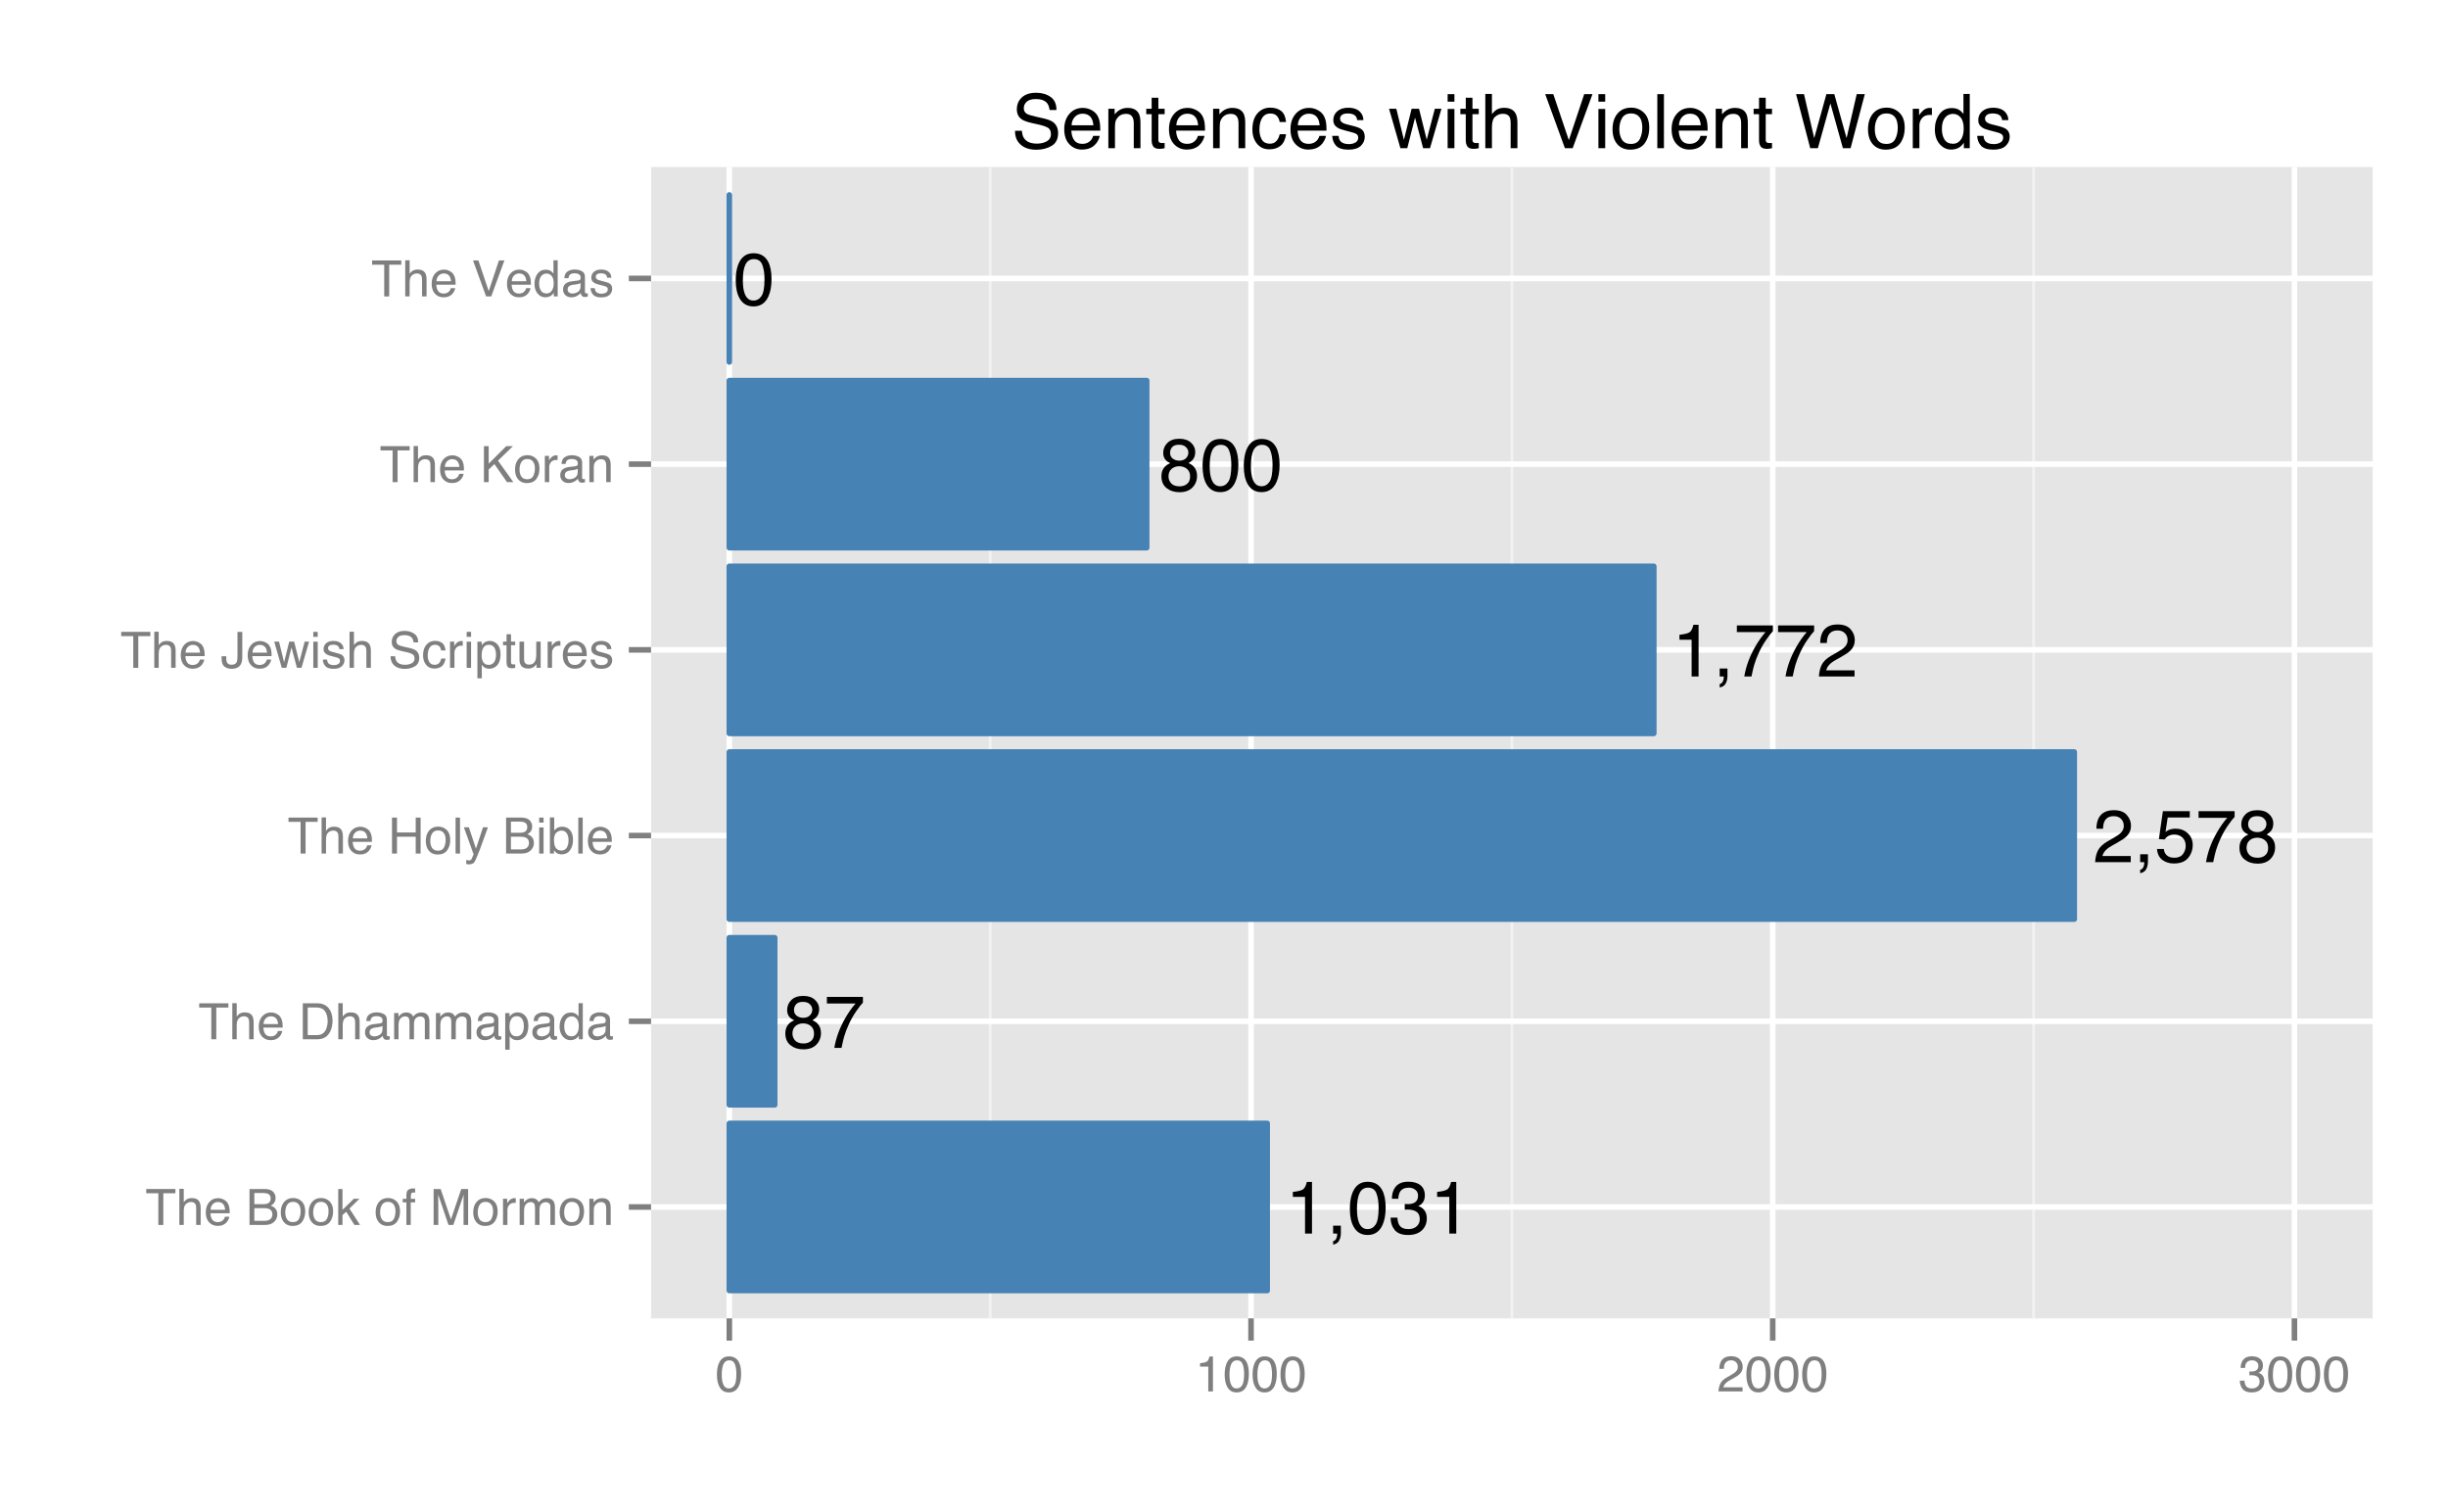 <?xml version="1.0" encoding="UTF-8"?>
<svg xmlns="http://www.w3.org/2000/svg" xmlns:xlink="http://www.w3.org/1999/xlink" width="468pt" height="289pt" viewBox="0 0 468 289" version="1.1">
<defs>
<g>
<symbol overflow="visible" id="5888badb-739d-4442-a81c-8e0710d9514f">
<path style="stroke:none;" d="M 0.453 0 L 0.453 -10.172 L 8.531 -10.172 L 8.531 0 Z M 7.25 -1.266 L 7.25 -8.891 L 1.734 -8.891 L 1.734 -1.266 Z M 7.25 -1.266 "/>
</symbol>
<symbol overflow="visible" id="dda89819-22bc-48db-8e38-438b35b7242d">
<path style="stroke:none;" d="M 1.359 -7.016 L 1.359 -7.969 C 2.254 -8.062 2.879 -8.207 3.234 -8.406 C 3.586 -8.613 3.852 -9.102 4.031 -9.875 L 5.016 -9.875 L 5.016 0 L 3.688 0 L 3.688 -7.016 Z M 1.359 -7.016 "/>
</symbol>
<symbol overflow="visible" id="0724c369-03f5-416e-80d9-b43c691af86d">
<path style="stroke:none;" d="M 1.172 1.453 C 1.492 1.391 1.719 1.164 1.844 0.781 C 1.914 0.57 1.953 0.367 1.953 0.172 C 1.953 0.141 1.945 0.109 1.938 0.078 C 1.938 0.055 1.938 0.031 1.938 0 L 1.172 0 L 1.172 -1.516 L 2.656 -1.516 L 2.656 -0.109 C 2.656 0.441 2.547 0.922 2.328 1.328 C 2.109 1.742 1.723 2.004 1.172 2.109 Z M 1.172 1.453 "/>
</symbol>
<symbol overflow="visible" id="26972ab4-aefd-4a65-bae6-44a7d3549244">
<path style="stroke:none;" d="M 3.828 -9.906 C 5.109 -9.906 6.035 -9.379 6.609 -8.328 C 7.055 -7.504 7.281 -6.383 7.281 -4.969 C 7.281 -3.625 7.078 -2.508 6.672 -1.625 C 6.098 -0.363 5.148 0.266 3.828 0.266 C 2.641 0.266 1.754 -0.25 1.172 -1.281 C 0.68 -2.145 0.438 -3.301 0.438 -4.75 C 0.438 -5.875 0.582 -6.844 0.875 -7.656 C 1.426 -9.156 2.41 -9.906 3.828 -9.906 Z M 3.812 -0.859 C 4.457 -0.859 4.973 -1.145 5.359 -1.719 C 5.742 -2.289 5.938 -3.359 5.938 -4.922 C 5.938 -6.047 5.797 -6.969 5.516 -7.688 C 5.242 -8.414 4.707 -8.781 3.906 -8.781 C 3.176 -8.781 2.641 -8.438 2.297 -7.75 C 1.961 -7.062 1.797 -6.047 1.797 -4.703 C 1.797 -3.691 1.906 -2.879 2.125 -2.266 C 2.445 -1.328 3.008 -0.859 3.812 -0.859 Z M 3.812 -0.859 "/>
</symbol>
<symbol overflow="visible" id="bb1dd708-4ac0-4b62-9b80-64bfce65d9d2">
<path style="stroke:none;" d="M 3.688 0.266 C 2.508 0.266 1.656 -0.051 1.125 -0.688 C 0.602 -1.332 0.344 -2.117 0.344 -3.047 L 1.641 -3.047 C 1.691 -2.398 1.812 -1.93 2 -1.641 C 2.32 -1.117 2.906 -0.859 3.75 -0.859 C 4.406 -0.859 4.93 -1.035 5.328 -1.391 C 5.723 -1.742 5.922 -2.195 5.922 -2.75 C 5.922 -3.426 5.711 -3.898 5.297 -4.172 C 4.879 -4.453 4.301 -4.594 3.562 -4.594 C 3.477 -4.594 3.391 -4.586 3.297 -4.578 C 3.211 -4.578 3.129 -4.578 3.047 -4.578 L 3.047 -5.672 C 3.172 -5.66 3.273 -5.648 3.359 -5.641 C 3.453 -5.641 3.551 -5.641 3.656 -5.641 C 4.125 -5.641 4.504 -5.711 4.797 -5.859 C 5.328 -6.117 5.594 -6.582 5.594 -7.25 C 5.594 -7.738 5.414 -8.113 5.062 -8.375 C 4.719 -8.645 4.312 -8.781 3.844 -8.781 C 3.008 -8.781 2.438 -8.504 2.125 -7.953 C 1.945 -7.648 1.844 -7.219 1.812 -6.656 L 0.594 -6.656 C 0.594 -7.395 0.738 -8.023 1.031 -8.547 C 1.539 -9.461 2.43 -9.922 3.703 -9.922 C 4.711 -9.922 5.492 -9.695 6.047 -9.25 C 6.609 -8.801 6.891 -8.148 6.891 -7.297 C 6.891 -6.68 6.723 -6.188 6.391 -5.812 C 6.191 -5.57 5.93 -5.391 5.609 -5.266 C 6.129 -5.117 6.535 -4.836 6.828 -4.422 C 7.117 -4.016 7.266 -3.52 7.266 -2.938 C 7.266 -1.988 6.953 -1.219 6.328 -0.625 C 5.703 -0.031 4.82 0.266 3.688 0.266 Z M 3.688 0.266 "/>
</symbol>
<symbol overflow="visible" id="3fd37765-500a-4524-bc0b-5c44cca738d0">
<path style="stroke:none;" d="M 7.406 -9.75 L 7.406 -8.656 C 7.094 -8.344 6.672 -7.801 6.141 -7.031 C 5.609 -6.27 5.141 -5.445 4.734 -4.562 C 4.336 -3.695 4.035 -2.91 3.828 -2.203 C 3.691 -1.742 3.52 -1.008 3.312 0 L 1.938 0 C 2.25 -1.895 2.938 -3.773 4 -5.641 C 4.633 -6.742 5.301 -7.691 6 -8.484 L 0.516 -8.484 L 0.516 -9.75 Z M 7.406 -9.75 "/>
</symbol>
<symbol overflow="visible" id="e3ee562d-d757-4215-bc7c-dadd497385c5">
<path style="stroke:none;" d="M 0.438 0 C 0.488 -0.852 0.664 -1.594 0.969 -2.219 C 1.281 -2.852 1.879 -3.43 2.766 -3.953 L 4.094 -4.719 C 4.688 -5.062 5.102 -5.359 5.344 -5.609 C 5.727 -5.984 5.922 -6.422 5.922 -6.922 C 5.922 -7.492 5.742 -7.945 5.391 -8.281 C 5.047 -8.625 4.586 -8.797 4.016 -8.797 C 3.16 -8.797 2.566 -8.473 2.234 -7.828 C 2.066 -7.484 1.973 -7.004 1.953 -6.391 L 0.688 -6.391 C 0.695 -7.254 0.852 -7.957 1.156 -8.5 C 1.695 -9.457 2.648 -9.938 4.016 -9.938 C 5.148 -9.938 5.977 -9.629 6.5 -9.016 C 7.031 -8.41 7.297 -7.727 7.297 -6.969 C 7.297 -6.176 7.016 -5.5 6.453 -4.938 C 6.129 -4.613 5.551 -4.219 4.719 -3.75 L 3.766 -3.219 C 3.316 -2.969 2.961 -2.734 2.703 -2.516 C 2.242 -2.109 1.953 -1.66 1.828 -1.172 L 7.25 -1.172 L 7.25 0 Z M 0.438 0 "/>
</symbol>
<symbol overflow="visible" id="5cde94ce-bf83-42f1-84be-2c7da5cf389f">
<path style="stroke:none;" d="M 3.859 -5.75 C 4.398 -5.75 4.828 -5.898 5.141 -6.203 C 5.453 -6.516 5.609 -6.883 5.609 -7.312 C 5.609 -7.688 5.457 -8.023 5.156 -8.328 C 4.863 -8.641 4.414 -8.797 3.812 -8.797 C 3.207 -8.797 2.77 -8.641 2.5 -8.328 C 2.238 -8.023 2.109 -7.664 2.109 -7.25 C 2.109 -6.781 2.281 -6.41 2.625 -6.141 C 2.977 -5.879 3.391 -5.75 3.859 -5.75 Z M 3.938 -0.844 C 4.508 -0.844 4.984 -1 5.359 -1.312 C 5.742 -1.625 5.938 -2.094 5.938 -2.719 C 5.938 -3.352 5.738 -3.836 5.344 -4.172 C 4.957 -4.504 4.457 -4.672 3.844 -4.672 C 3.25 -4.672 2.758 -4.5 2.375 -4.156 C 2 -3.82 1.812 -3.352 1.812 -2.75 C 1.812 -2.238 1.984 -1.789 2.328 -1.406 C 2.672 -1.031 3.207 -0.844 3.938 -0.844 Z M 2.156 -5.281 C 1.812 -5.426 1.539 -5.598 1.344 -5.797 C 0.977 -6.172 0.797 -6.648 0.797 -7.234 C 0.797 -7.973 1.062 -8.609 1.594 -9.141 C 2.133 -9.672 2.895 -9.938 3.875 -9.938 C 4.832 -9.938 5.578 -9.688 6.109 -9.188 C 6.648 -8.688 6.922 -8.102 6.922 -7.438 C 6.922 -6.812 6.766 -6.312 6.453 -5.938 C 6.273 -5.719 6.004 -5.504 5.641 -5.297 C 6.047 -5.109 6.367 -4.891 6.609 -4.641 C 7.047 -4.18 7.266 -3.582 7.266 -2.844 C 7.266 -1.969 6.973 -1.227 6.391 -0.625 C 5.805 -0.02 4.977 0.281 3.906 0.281 C 2.938 0.281 2.117 0.02 1.453 -0.5 C 0.785 -1.02 0.453 -1.781 0.453 -2.781 C 0.453 -3.363 0.594 -3.867 0.875 -4.297 C 1.164 -4.723 1.594 -5.051 2.156 -5.281 Z M 2.156 -5.281 "/>
</symbol>
<symbol overflow="visible" id="201493df-0f14-410d-9b72-9a6daf5aaf12">
<path style="stroke:none;" d="M 1.75 -2.531 C 1.832 -1.812 2.16 -1.316 2.734 -1.047 C 3.035 -0.91 3.379 -0.844 3.766 -0.844 C 4.504 -0.844 5.051 -1.078 5.406 -1.547 C 5.758 -2.016 5.938 -2.535 5.938 -3.109 C 5.938 -3.805 5.723 -4.344 5.297 -4.719 C 4.879 -5.094 4.375 -5.281 3.781 -5.281 C 3.352 -5.281 2.984 -5.195 2.672 -5.031 C 2.367 -4.863 2.109 -4.633 1.891 -4.344 L 0.812 -4.406 L 1.578 -9.75 L 6.719 -9.75 L 6.719 -8.547 L 2.5 -8.547 L 2.078 -5.781 C 2.305 -5.957 2.523 -6.086 2.734 -6.172 C 3.109 -6.328 3.535 -6.406 4.016 -6.406 C 4.93 -6.406 5.703 -6.113 6.328 -5.531 C 6.961 -4.945 7.281 -4.203 7.281 -3.297 C 7.281 -2.359 6.988 -1.531 6.406 -0.812 C 5.832 -0.102 4.91 0.25 3.641 0.25 C 2.828 0.25 2.109 0.023 1.484 -0.422 C 0.867 -0.879 0.523 -1.582 0.453 -2.531 Z M 1.75 -2.531 "/>
</symbol>
<symbol overflow="visible" id="4f5aaaa9-f588-4a1c-8f01-3cd42de51640">
<path style="stroke:none;" d="M 0.312 0 L 0.312 -6.875 L 5.766 -6.875 L 5.766 0 Z M 4.906 -0.859 L 4.906 -6.016 L 1.172 -6.016 L 1.172 -0.859 Z M 4.906 -0.859 "/>
</symbol>
<symbol overflow="visible" id="f02e5c2e-c51e-4c3d-ae13-eab7f35a8ac9">
<path style="stroke:none;" d="M 5.734 -6.875 L 5.734 -6.062 L 3.422 -6.062 L 3.422 0 L 2.469 0 L 2.469 -6.062 L 0.156 -6.062 L 0.156 -6.875 Z M 5.734 -6.875 "/>
</symbol>
<symbol overflow="visible" id="4550c132-7ef3-40a8-9572-768f7b5315bb">
<path style="stroke:none;" d="M 0.625 -6.906 L 1.469 -6.906 L 1.469 -4.344 C 1.664 -4.594 1.844 -4.77 2 -4.875 C 2.27 -5.051 2.609 -5.141 3.016 -5.141 C 3.742 -5.141 4.238 -4.883 4.5 -4.375 C 4.633 -4.094 4.703 -3.707 4.703 -3.219 L 4.703 0 L 3.844 0 L 3.844 -3.156 C 3.844 -3.531 3.797 -3.801 3.703 -3.969 C 3.547 -4.25 3.258 -4.391 2.844 -4.391 C 2.488 -4.391 2.172 -4.266 1.891 -4.016 C 1.609 -3.773 1.469 -3.32 1.469 -2.656 L 1.469 0 L 0.625 0 Z M 0.625 -6.906 "/>
</symbol>
<symbol overflow="visible" id="95a95259-c5b9-474e-aec3-e1bdff54866d">
<path style="stroke:none;" d="M 2.703 -5.125 C 3.055 -5.125 3.398 -5.039 3.734 -4.875 C 4.078 -4.707 4.332 -4.492 4.5 -4.234 C 4.676 -3.973 4.789 -3.676 4.844 -3.344 C 4.895 -3.113 4.922 -2.742 4.922 -2.234 L 1.234 -2.234 C 1.254 -1.723 1.375 -1.312 1.594 -1 C 1.82 -0.695 2.172 -0.547 2.641 -0.547 C 3.086 -0.547 3.441 -0.691 3.703 -0.984 C 3.848 -1.148 3.953 -1.348 4.016 -1.578 L 4.844 -1.578 C 4.82 -1.391 4.75 -1.18 4.625 -0.953 C 4.508 -0.734 4.375 -0.551 4.219 -0.406 C 3.957 -0.156 3.641 0.016 3.266 0.109 C 3.055 0.148 2.828 0.172 2.578 0.172 C 1.953 0.172 1.422 -0.051 0.984 -0.5 C 0.555 -0.957 0.344 -1.594 0.344 -2.406 C 0.344 -3.219 0.562 -3.875 1 -4.375 C 1.438 -4.875 2.004 -5.125 2.703 -5.125 Z M 4.047 -2.906 C 4.016 -3.27 3.938 -3.562 3.812 -3.781 C 3.582 -4.188 3.195 -4.391 2.656 -4.391 C 2.27 -4.391 1.941 -4.25 1.672 -3.969 C 1.41 -3.695 1.273 -3.344 1.266 -2.906 Z M 2.625 -5.141 Z M 2.625 -5.141 "/>
</symbol>
<symbol overflow="visible" id="85a517b7-ac94-4d07-bd95-ae36c3900af1">
<path style="stroke:none;" d=""/>
</symbol>
<symbol overflow="visible" id="e984539b-3e3b-438f-83cc-964a5c1f14c6">
<path style="stroke:none;" d="M 3.312 -3.969 C 3.707 -3.969 4.016 -4.023 4.234 -4.141 C 4.578 -4.305 4.75 -4.613 4.75 -5.062 C 4.75 -5.508 4.566 -5.812 4.203 -5.969 C 3.992 -6.062 3.688 -6.109 3.281 -6.109 L 1.625 -6.109 L 1.625 -3.969 Z M 3.625 -0.797 C 4.195 -0.797 4.609 -0.961 4.859 -1.297 C 5.004 -1.504 5.078 -1.754 5.078 -2.047 C 5.078 -2.547 4.852 -2.891 4.406 -3.078 C 4.176 -3.172 3.863 -3.219 3.469 -3.219 L 1.625 -3.219 L 1.625 -0.797 Z M 0.703 -6.875 L 3.656 -6.875 C 4.469 -6.875 5.039 -6.633 5.375 -6.156 C 5.582 -5.875 5.688 -5.547 5.688 -5.172 C 5.688 -4.742 5.562 -4.391 5.312 -4.109 C 5.188 -3.961 5.004 -3.828 4.766 -3.703 C 5.109 -3.566 5.367 -3.414 5.547 -3.25 C 5.859 -2.945 6.016 -2.535 6.016 -2.016 C 6.016 -1.566 5.875 -1.164 5.594 -0.812 C 5.176 -0.27 4.516 0 3.609 0 L 0.703 0 Z M 0.703 -6.875 "/>
</symbol>
<symbol overflow="visible" id="be6e1996-acf3-4a04-83f4-1987449c0014">
<path style="stroke:none;" d="M 2.609 -0.547 C 3.172 -0.547 3.555 -0.754 3.766 -1.172 C 3.973 -1.598 4.078 -2.07 4.078 -2.594 C 4.078 -3.062 4 -3.441 3.844 -3.734 C 3.602 -4.191 3.195 -4.422 2.625 -4.422 C 2.102 -4.422 1.723 -4.223 1.484 -3.828 C 1.254 -3.441 1.141 -2.969 1.141 -2.406 C 1.141 -1.875 1.254 -1.43 1.484 -1.078 C 1.723 -0.723 2.098 -0.547 2.609 -0.547 Z M 2.641 -5.156 C 3.285 -5.156 3.832 -4.941 4.281 -4.516 C 4.727 -4.086 4.953 -3.453 4.953 -2.609 C 4.953 -1.805 4.754 -1.141 4.359 -0.609 C 3.961 -0.078 3.352 0.188 2.531 0.188 C 1.844 0.188 1.297 -0.047 0.891 -0.516 C 0.484 -0.984 0.281 -1.613 0.281 -2.406 C 0.281 -3.238 0.492 -3.906 0.922 -4.406 C 1.348 -4.906 1.922 -5.156 2.641 -5.156 Z M 2.609 -5.141 Z M 2.609 -5.141 "/>
</symbol>
<symbol overflow="visible" id="9b4fca52-b924-4a1d-bf05-a552da582c7a">
<path style="stroke:none;" d="M 0.594 -6.875 L 1.406 -6.875 L 1.406 -2.891 L 3.578 -5.016 L 4.656 -5.016 L 2.734 -3.141 L 4.766 0 L 3.688 0 L 2.125 -2.531 L 1.406 -1.891 L 1.406 0 L 0.594 0 Z M 0.594 -6.875 "/>
</symbol>
<symbol overflow="visible" id="cb597672-9584-442d-af96-06060e2b8b57">
<path style="stroke:none;" d="M 0.828 -5.781 C 0.836 -6.133 0.898 -6.391 1.016 -6.547 C 1.211 -6.836 1.594 -6.984 2.156 -6.984 C 2.207 -6.984 2.258 -6.977 2.312 -6.969 C 2.375 -6.969 2.438 -6.969 2.5 -6.969 L 2.5 -6.188 C 2.414 -6.195 2.352 -6.203 2.312 -6.203 C 2.281 -6.203 2.242 -6.203 2.203 -6.203 C 1.953 -6.203 1.801 -6.133 1.75 -6 C 1.695 -5.875 1.672 -5.539 1.672 -5 L 2.5 -5 L 2.5 -4.328 L 1.656 -4.328 L 1.656 0 L 0.828 0 L 0.828 -4.328 L 0.125 -4.328 L 0.125 -5 L 0.828 -5 Z M 0.828 -5.781 "/>
</symbol>
<symbol overflow="visible" id="411045cd-c696-4219-a1e4-c230cec13135">
<path style="stroke:none;" d="M 0.703 -6.875 L 2.047 -6.875 L 4.016 -1.062 L 5.984 -6.875 L 7.297 -6.875 L 7.297 0 L 6.422 0 L 6.422 -4.062 C 6.422 -4.195 6.422 -4.426 6.422 -4.75 C 6.43 -5.082 6.438 -5.43 6.438 -5.797 L 4.469 0 L 3.547 0 L 1.578 -5.797 L 1.578 -5.594 C 1.578 -5.426 1.578 -5.172 1.578 -4.828 C 1.586 -4.484 1.594 -4.227 1.594 -4.062 L 1.594 0 L 0.703 0 Z M 0.703 -6.875 "/>
</symbol>
<symbol overflow="visible" id="2760b540-34b4-4bbc-a771-f10d944886cb">
<path style="stroke:none;" d="M 0.641 -5.016 L 1.438 -5.016 L 1.438 -4.156 C 1.508 -4.32 1.672 -4.523 1.922 -4.766 C 2.18 -5.004 2.477 -5.125 2.812 -5.125 C 2.82 -5.125 2.848 -5.125 2.891 -5.125 C 2.93 -5.125 2.992 -5.117 3.078 -5.109 L 3.078 -4.219 C 3.023 -4.227 2.977 -4.234 2.938 -4.234 C 2.895 -4.234 2.852 -4.234 2.812 -4.234 C 2.383 -4.234 2.055 -4.098 1.828 -3.828 C 1.598 -3.555 1.484 -3.242 1.484 -2.891 L 1.484 0 L 0.641 0 Z M 0.641 -5.016 "/>
</symbol>
<symbol overflow="visible" id="2d464607-af66-4c4c-9087-110d3230a4cb">
<path style="stroke:none;" d="M 0.625 -5.016 L 1.453 -5.016 L 1.453 -4.312 C 1.648 -4.551 1.832 -4.727 2 -4.844 C 2.27 -5.031 2.582 -5.125 2.938 -5.125 C 3.344 -5.125 3.664 -5.023 3.906 -4.828 C 4.039 -4.723 4.164 -4.562 4.281 -4.344 C 4.469 -4.602 4.688 -4.797 4.938 -4.922 C 5.195 -5.055 5.484 -5.125 5.797 -5.125 C 6.473 -5.125 6.93 -4.883 7.172 -4.406 C 7.305 -4.133 7.375 -3.781 7.375 -3.344 L 7.375 0 L 6.5 0 L 6.5 -3.484 C 6.5 -3.816 6.41 -4.047 6.234 -4.172 C 6.066 -4.297 5.863 -4.359 5.625 -4.359 C 5.301 -4.359 5.02 -4.25 4.781 -4.031 C 4.539 -3.812 4.422 -3.441 4.422 -2.922 L 4.422 0 L 3.562 0 L 3.562 -3.281 C 3.562 -3.613 3.52 -3.859 3.438 -4.016 C 3.312 -4.254 3.07 -4.375 2.719 -4.375 C 2.406 -4.375 2.117 -4.25 1.859 -4 C 1.598 -3.75 1.469 -3.301 1.469 -2.656 L 1.469 0 L 0.625 0 Z M 0.625 -5.016 "/>
</symbol>
<symbol overflow="visible" id="04f6d2ce-b7bf-4445-9831-db51289f82f3">
<path style="stroke:none;" d="M 0.625 -5.016 L 1.422 -5.016 L 1.422 -4.312 C 1.66 -4.602 1.91 -4.812 2.172 -4.938 C 2.441 -5.062 2.738 -5.125 3.062 -5.125 C 3.77 -5.125 4.25 -4.879 4.5 -4.391 C 4.633 -4.117 4.703 -3.727 4.703 -3.219 L 4.703 0 L 3.844 0 L 3.844 -3.156 C 3.844 -3.469 3.801 -3.719 3.719 -3.906 C 3.562 -4.219 3.289 -4.375 2.906 -4.375 C 2.695 -4.375 2.531 -4.352 2.406 -4.312 C 2.176 -4.238 1.973 -4.098 1.797 -3.891 C 1.66 -3.734 1.57 -3.566 1.531 -3.391 C 1.488 -3.211 1.469 -2.957 1.469 -2.625 L 1.469 0 L 0.625 0 Z M 2.594 -5.141 Z M 2.594 -5.141 "/>
</symbol>
<symbol overflow="visible" id="ef11b2ac-2169-4d90-ab3f-f633f4aace6a">
<path style="stroke:none;" d="M 3.375 -0.797 C 3.688 -0.797 3.945 -0.828 4.156 -0.891 C 4.508 -1.016 4.805 -1.25 5.047 -1.594 C 5.223 -1.875 5.352 -2.234 5.438 -2.672 C 5.488 -2.922 5.516 -3.16 5.516 -3.391 C 5.516 -4.242 5.344 -4.906 5 -5.375 C 4.664 -5.844 4.117 -6.078 3.359 -6.078 L 1.703 -6.078 L 1.703 -0.797 Z M 0.766 -6.875 L 3.562 -6.875 C 4.508 -6.875 5.242 -6.539 5.766 -5.875 C 6.223 -5.27 6.453 -4.492 6.453 -3.547 C 6.453 -2.816 6.316 -2.156 6.047 -1.562 C 5.566 -0.52 4.734 0 3.547 0 L 0.766 0 Z M 0.766 -6.875 "/>
</symbol>
<symbol overflow="visible" id="7bc213a8-2fd7-4263-b45d-1609dfbe5152">
<path style="stroke:none;" d="M 1.266 -1.328 C 1.266 -1.086 1.352 -0.895 1.531 -0.75 C 1.707 -0.613 1.922 -0.547 2.172 -0.547 C 2.461 -0.547 2.75 -0.613 3.031 -0.75 C 3.5 -0.977 3.734 -1.352 3.734 -1.875 L 3.734 -2.547 C 3.629 -2.484 3.492 -2.43 3.328 -2.391 C 3.172 -2.348 3.016 -2.316 2.859 -2.297 L 2.344 -2.234 C 2.039 -2.191 1.812 -2.125 1.656 -2.031 C 1.395 -1.883 1.266 -1.648 1.266 -1.328 Z M 3.312 -3.047 C 3.5 -3.066 3.629 -3.145 3.703 -3.281 C 3.734 -3.352 3.75 -3.461 3.75 -3.609 C 3.75 -3.891 3.645 -4.094 3.438 -4.219 C 3.238 -4.352 2.945 -4.422 2.562 -4.422 C 2.125 -4.422 1.812 -4.305 1.625 -4.078 C 1.52 -3.941 1.453 -3.742 1.422 -3.484 L 0.641 -3.484 C 0.66 -4.098 0.863 -4.523 1.25 -4.766 C 1.633 -5.016 2.078 -5.141 2.578 -5.141 C 3.172 -5.141 3.656 -5.023 4.031 -4.797 C 4.395 -4.578 4.578 -4.227 4.578 -3.75 L 4.578 -0.859 C 4.578 -0.773 4.594 -0.707 4.625 -0.656 C 4.664 -0.602 4.742 -0.578 4.859 -0.578 C 4.891 -0.578 4.926 -0.578 4.969 -0.578 C 5.02 -0.578 5.07 -0.582 5.125 -0.594 L 5.125 0.016 C 5 0.055 4.898 0.082 4.828 0.094 C 4.766 0.102 4.672 0.109 4.547 0.109 C 4.254 0.109 4.047 0.004 3.922 -0.203 C 3.848 -0.305 3.797 -0.461 3.766 -0.672 C 3.598 -0.441 3.352 -0.242 3.031 -0.078 C 2.707 0.086 2.352 0.172 1.969 0.172 C 1.5 0.172 1.117 0.031 0.828 -0.25 C 0.535 -0.531 0.391 -0.883 0.391 -1.312 C 0.391 -1.781 0.531 -2.141 0.812 -2.391 C 1.102 -2.648 1.488 -2.812 1.969 -2.875 Z M 2.609 -5.141 Z M 2.609 -5.141 "/>
</symbol>
<symbol overflow="visible" id="c7bbb8b4-b32e-41b3-876e-8fcbd1d4b147">
<path style="stroke:none;" d="M 2.734 -0.562 C 3.129 -0.562 3.457 -0.727 3.719 -1.062 C 3.977 -1.395 4.109 -1.883 4.109 -2.531 C 4.109 -2.938 4.051 -3.281 3.938 -3.562 C 3.719 -4.125 3.316 -4.406 2.734 -4.406 C 2.148 -4.406 1.75 -4.109 1.531 -3.516 C 1.414 -3.203 1.359 -2.805 1.359 -2.328 C 1.359 -1.941 1.414 -1.613 1.531 -1.344 C 1.75 -0.82 2.148 -0.562 2.734 -0.562 Z M 0.547 -5 L 1.375 -5 L 1.375 -4.328 C 1.539 -4.555 1.723 -4.734 1.922 -4.859 C 2.211 -5.047 2.547 -5.141 2.922 -5.141 C 3.492 -5.141 3.977 -4.922 4.375 -4.484 C 4.77 -4.047 4.969 -3.426 4.969 -2.625 C 4.969 -1.531 4.68 -0.75 4.109 -0.281 C 3.742 0.02 3.32 0.172 2.844 0.172 C 2.469 0.172 2.148 0.086 1.891 -0.078 C 1.742 -0.172 1.578 -0.332 1.391 -0.562 L 1.391 2 L 0.547 2 Z M 0.547 -5 "/>
</symbol>
<symbol overflow="visible" id="b7000bb1-06f0-4dad-86f7-f4d52ce64f35">
<path style="stroke:none;" d="M 1.156 -2.453 C 1.156 -1.91 1.27 -1.457 1.5 -1.094 C 1.727 -0.738 2.094 -0.562 2.594 -0.562 C 2.977 -0.562 3.297 -0.727 3.547 -1.062 C 3.805 -1.395 3.938 -1.875 3.938 -2.5 C 3.938 -3.133 3.805 -3.602 3.547 -3.906 C 3.285 -4.219 2.961 -4.375 2.578 -4.375 C 2.148 -4.375 1.805 -4.207 1.547 -3.875 C 1.285 -3.551 1.156 -3.078 1.156 -2.453 Z M 2.422 -5.109 C 2.805 -5.109 3.129 -5.023 3.391 -4.859 C 3.535 -4.766 3.703 -4.602 3.891 -4.375 L 3.891 -6.906 L 4.703 -6.906 L 4.703 0 L 3.953 0 L 3.953 -0.703 C 3.754 -0.391 3.52 -0.164 3.25 -0.031 C 2.977 0.102 2.672 0.172 2.328 0.172 C 1.766 0.172 1.281 -0.062 0.875 -0.531 C 0.469 -1 0.266 -1.625 0.266 -2.406 C 0.266 -3.133 0.445 -3.766 0.812 -4.297 C 1.188 -4.836 1.723 -5.109 2.422 -5.109 Z M 2.422 -5.109 "/>
</symbol>
<symbol overflow="visible" id="48730ebc-c7d6-490e-a002-e488cdcb802a">
<path style="stroke:none;" d="M 0.75 -6.875 L 1.703 -6.875 L 1.703 -4.031 L 5.281 -4.031 L 5.281 -6.875 L 6.219 -6.875 L 6.219 0 L 5.281 0 L 5.281 -3.219 L 1.703 -3.219 L 1.703 0 L 0.75 0 Z M 0.75 -6.875 "/>
</symbol>
<symbol overflow="visible" id="6e6fbb32-2c49-4009-ae41-2f33225d9341">
<path style="stroke:none;" d="M 0.641 -6.875 L 1.484 -6.875 L 1.484 0 L 0.641 0 Z M 0.641 -6.875 "/>
</symbol>
<symbol overflow="visible" id="4c82e7ab-2338-474b-8ab1-e82998597eef">
<path style="stroke:none;" d="M 3.75 -5.016 L 4.688 -5.016 C 4.562 -4.691 4.297 -3.957 3.891 -2.812 C 3.586 -1.945 3.332 -1.242 3.125 -0.703 C 2.633 0.578 2.289 1.359 2.094 1.641 C 1.895 1.922 1.551 2.062 1.062 2.062 C 0.945 2.062 0.852 2.055 0.781 2.047 C 0.719 2.035 0.641 2.016 0.547 1.984 L 0.547 1.219 C 0.691 1.258 0.797 1.285 0.859 1.297 C 0.93 1.305 0.992 1.312 1.047 1.312 C 1.203 1.312 1.316 1.285 1.391 1.234 C 1.461 1.18 1.523 1.117 1.578 1.047 C 1.586 1.016 1.641 0.883 1.734 0.656 C 1.836 0.426 1.91 0.254 1.953 0.141 L 0.094 -5.016 L 1.047 -5.016 L 2.406 -0.938 Z M 2.391 -5.141 Z M 2.391 -5.141 "/>
</symbol>
<symbol overflow="visible" id="46a9154d-896e-4b93-bb7b-56cb86c953f8">
<path style="stroke:none;" d="M 0.625 -5 L 1.469 -5 L 1.469 0 L 0.625 0 Z M 0.625 -6.875 L 1.469 -6.875 L 1.469 -5.922 L 0.625 -5.922 Z M 0.625 -6.875 "/>
</symbol>
<symbol overflow="visible" id="5a1db3ad-5788-4799-a56d-a431149cbf4e">
<path style="stroke:none;" d="M 0.547 -6.906 L 1.375 -6.906 L 1.375 -4.406 C 1.562 -4.645 1.781 -4.828 2.031 -4.953 C 2.289 -5.078 2.566 -5.141 2.859 -5.141 C 3.484 -5.141 3.988 -4.926 4.375 -4.5 C 4.77 -4.07 4.969 -3.441 4.969 -2.609 C 4.969 -1.816 4.773 -1.156 4.391 -0.625 C 4.004 -0.102 3.473 0.156 2.797 0.156 C 2.41 0.156 2.086 0.066 1.828 -0.109 C 1.672 -0.223 1.504 -0.398 1.328 -0.641 L 1.328 0 L 0.547 0 Z M 2.75 -0.578 C 3.195 -0.578 3.535 -0.758 3.766 -1.125 C 3.992 -1.488 4.109 -1.969 4.109 -2.562 C 4.109 -3.094 3.992 -3.531 3.766 -3.875 C 3.535 -4.219 3.203 -4.391 2.766 -4.391 C 2.379 -4.391 2.039 -4.25 1.75 -3.969 C 1.469 -3.688 1.328 -3.219 1.328 -2.562 C 1.328 -2.094 1.383 -1.711 1.5 -1.422 C 1.727 -0.859 2.145 -0.578 2.75 -0.578 Z M 2.75 -0.578 "/>
</symbol>
<symbol overflow="visible" id="93c1ab01-0e0b-4861-b125-bcbefcd68b57">
<path style="stroke:none;" d="M 4.109 -2.047 C 4.109 -1.473 4.02 -1.023 3.844 -0.703 C 3.531 -0.109 2.926 0.188 2.031 0.188 C 1.52 0.188 1.078 0.047 0.703 -0.234 C 0.336 -0.516 0.156 -1.016 0.156 -1.734 L 0.156 -2.219 L 1.047 -2.219 L 1.047 -1.734 C 1.047 -1.359 1.129 -1.07 1.297 -0.875 C 1.461 -0.688 1.723 -0.594 2.078 -0.594 C 2.566 -0.594 2.891 -0.766 3.047 -1.109 C 3.141 -1.316 3.188 -1.711 3.188 -2.297 L 3.188 -6.875 L 4.109 -6.875 Z M 4.109 -2.047 "/>
</symbol>
<symbol overflow="visible" id="646a376c-def8-4749-bff2-a9182b31ae85">
<path style="stroke:none;" d="M 1 -5.016 L 1.969 -1.062 L 2.953 -5.016 L 3.891 -5.016 L 4.875 -1.094 L 5.906 -5.016 L 6.75 -5.016 L 5.297 0 L 4.422 0 L 3.391 -3.891 L 2.406 0 L 1.531 0 L 0.078 -5.016 Z M 1 -5.016 "/>
</symbol>
<symbol overflow="visible" id="38e59f8c-8817-46e8-9c31-76ba1022b3e2">
<path style="stroke:none;" d="M 1.125 -1.578 C 1.145 -1.297 1.211 -1.078 1.328 -0.922 C 1.547 -0.648 1.914 -0.516 2.438 -0.516 C 2.75 -0.516 3.02 -0.582 3.25 -0.719 C 3.488 -0.852 3.609 -1.066 3.609 -1.359 C 3.609 -1.566 3.516 -1.727 3.328 -1.844 C 3.203 -1.914 2.961 -1.992 2.609 -2.078 L 1.938 -2.25 C 1.508 -2.352 1.195 -2.473 1 -2.609 C 0.633 -2.836 0.453 -3.156 0.453 -3.562 C 0.453 -4.031 0.617 -4.41 0.953 -4.703 C 1.297 -4.992 1.758 -5.141 2.344 -5.141 C 3.094 -5.141 3.641 -4.922 3.984 -4.484 C 4.191 -4.203 4.289 -3.898 4.281 -3.578 L 3.484 -3.578 C 3.473 -3.766 3.406 -3.938 3.281 -4.094 C 3.094 -4.312 2.758 -4.422 2.281 -4.422 C 1.957 -4.422 1.711 -4.359 1.547 -4.234 C 1.391 -4.117 1.312 -3.961 1.312 -3.766 C 1.312 -3.547 1.414 -3.367 1.625 -3.234 C 1.75 -3.16 1.938 -3.094 2.188 -3.031 L 2.734 -2.891 C 3.348 -2.742 3.754 -2.602 3.953 -2.469 C 4.285 -2.25 4.453 -1.91 4.453 -1.453 C 4.453 -1.004 4.281 -0.617 3.938 -0.297 C 3.602 0.023 3.086 0.188 2.391 0.188 C 1.648 0.188 1.125 0.02 0.812 -0.312 C 0.5 -0.656 0.332 -1.078 0.312 -1.578 Z M 2.359 -5.141 Z M 2.359 -5.141 "/>
</symbol>
<symbol overflow="visible" id="35deecc8-4e39-4de0-95b4-60b6bf1d3ebd">
<path style="stroke:none;" d="M 1.344 -2.219 C 1.363 -1.832 1.453 -1.516 1.609 -1.266 C 1.922 -0.805 2.469 -0.578 3.25 -0.578 C 3.602 -0.578 3.922 -0.629 4.203 -0.734 C 4.766 -0.93 5.047 -1.281 5.047 -1.781 C 5.047 -2.156 4.926 -2.422 4.688 -2.578 C 4.445 -2.734 4.078 -2.867 3.578 -2.984 L 2.641 -3.188 C 2.035 -3.332 1.602 -3.488 1.344 -3.656 C 0.906 -3.938 0.688 -4.363 0.688 -4.938 C 0.688 -5.551 0.898 -6.055 1.328 -6.453 C 1.766 -6.859 2.375 -7.062 3.156 -7.062 C 3.875 -7.062 4.484 -6.883 4.984 -6.531 C 5.492 -6.188 5.75 -5.629 5.75 -4.859 L 4.875 -4.859 C 4.82 -5.234 4.723 -5.516 4.578 -5.703 C 4.285 -6.066 3.801 -6.25 3.125 -6.25 C 2.57 -6.25 2.176 -6.133 1.938 -5.906 C 1.695 -5.676 1.578 -5.406 1.578 -5.094 C 1.578 -4.758 1.719 -4.516 2 -4.359 C 2.188 -4.254 2.602 -4.129 3.25 -3.984 L 4.219 -3.766 C 4.676 -3.66 5.035 -3.516 5.297 -3.328 C 5.734 -3.004 5.953 -2.535 5.953 -1.922 C 5.953 -1.16 5.672 -0.613 5.109 -0.281 C 4.555 0.039 3.914 0.203 3.188 0.203 C 2.332 0.203 1.66 -0.016 1.172 -0.453 C 0.691 -0.891 0.457 -1.477 0.469 -2.219 Z M 3.219 -7.062 Z M 3.219 -7.062 "/>
</symbol>
<symbol overflow="visible" id="7e7c9011-0a00-4318-aad9-b8451cc77779">
<path style="stroke:none;" d="M 2.547 -5.156 C 3.117 -5.156 3.582 -5.02 3.938 -4.75 C 4.289 -4.477 4.504 -4.004 4.578 -3.328 L 3.75 -3.328 C 3.695 -3.641 3.582 -3.895 3.406 -4.094 C 3.227 -4.301 2.941 -4.406 2.547 -4.406 C 2.016 -4.406 1.633 -4.145 1.406 -3.625 C 1.25 -3.281 1.172 -2.859 1.172 -2.359 C 1.172 -1.859 1.273 -1.438 1.484 -1.094 C 1.703 -0.75 2.039 -0.578 2.5 -0.578 C 2.844 -0.578 3.117 -0.68 3.328 -0.891 C 3.535 -1.109 3.676 -1.406 3.75 -1.781 L 4.578 -1.781 C 4.484 -1.113 4.25 -0.625 3.875 -0.312 C 3.5 -0.008 3.02 0.141 2.438 0.141 C 1.781 0.141 1.254 -0.098 0.859 -0.578 C 0.473 -1.055 0.281 -1.656 0.281 -2.375 C 0.281 -3.25 0.492 -3.93 0.922 -4.422 C 1.348 -4.91 1.891 -5.156 2.547 -5.156 Z M 2.422 -5.141 Z M 2.422 -5.141 "/>
</symbol>
<symbol overflow="visible" id="c8e018d6-3ff3-46b6-b669-3b43978885f9">
<path style="stroke:none;" d="M 0.781 -6.422 L 1.641 -6.422 L 1.641 -5.016 L 2.438 -5.016 L 2.438 -4.328 L 1.641 -4.328 L 1.641 -1.047 C 1.641 -0.879 1.695 -0.766 1.812 -0.703 C 1.883 -0.672 1.992 -0.656 2.141 -0.656 C 2.18 -0.656 2.223 -0.656 2.266 -0.656 C 2.316 -0.656 2.375 -0.66 2.438 -0.672 L 2.438 0 C 2.344 0.031 2.242 0.051 2.141 0.062 C 2.035 0.07 1.922 0.078 1.797 0.078 C 1.398 0.078 1.129 -0.02 0.984 -0.219 C 0.848 -0.426 0.781 -0.688 0.781 -1 L 0.781 -4.328 L 0.109 -4.328 L 0.109 -5.016 L 0.781 -5.016 Z M 0.781 -6.422 "/>
</symbol>
<symbol overflow="visible" id="d1e98645-3a8e-4ce5-900b-b5c46daa53ac">
<path style="stroke:none;" d="M 1.469 -5.016 L 1.469 -1.688 C 1.469 -1.426 1.504 -1.219 1.578 -1.062 C 1.734 -0.758 2.016 -0.609 2.422 -0.609 C 3.004 -0.609 3.406 -0.867 3.625 -1.391 C 3.738 -1.672 3.797 -2.055 3.797 -2.547 L 3.797 -5.016 L 4.641 -5.016 L 4.641 0 L 3.844 0 L 3.844 -0.734 C 3.738 -0.547 3.602 -0.383 3.438 -0.25 C 3.113 0.008 2.723 0.141 2.266 0.141 C 1.555 0.141 1.07 -0.098 0.812 -0.578 C 0.664 -0.836 0.594 -1.18 0.594 -1.609 L 0.594 -5.016 Z M 2.625 -5.141 Z M 2.625 -5.141 "/>
</symbol>
<symbol overflow="visible" id="8c72702f-c974-41ac-b68e-47212af2572f">
<path style="stroke:none;" d="M 0.734 -6.875 L 1.641 -6.875 L 1.641 -3.531 L 5 -6.875 L 6.281 -6.875 L 3.422 -4.109 L 6.359 0 L 5.141 0 L 2.734 -3.453 L 1.641 -2.406 L 1.641 0 L 0.734 0 Z M 0.734 -6.875 "/>
</symbol>
<symbol overflow="visible" id="df907dcb-7db3-4c10-8efb-875ad8ddce77">
<path style="stroke:none;" d="M 1.281 -6.875 L 3.25 -1.016 L 5.203 -6.875 L 6.25 -6.875 L 3.734 0 L 2.75 0 L 0.25 -6.875 Z M 1.281 -6.875 "/>
</symbol>
<symbol overflow="visible" id="9316729c-101d-44ed-9f1f-2506a12c5543">
<path style="stroke:none;" d="M 2.594 -6.703 C 3.457 -6.703 4.086 -6.348 4.484 -5.641 C 4.773 -5.086 4.922 -4.328 4.922 -3.359 C 4.922 -2.453 4.785 -1.695 4.516 -1.094 C 4.129 -0.238 3.488 0.188 2.594 0.188 C 1.781 0.188 1.18 -0.16 0.797 -0.859 C 0.461 -1.453 0.297 -2.238 0.297 -3.219 C 0.297 -3.977 0.395 -4.633 0.594 -5.188 C 0.957 -6.195 1.625 -6.703 2.594 -6.703 Z M 2.578 -0.578 C 3.016 -0.578 3.363 -0.77 3.625 -1.156 C 3.883 -1.551 4.016 -2.273 4.016 -3.328 C 4.016 -4.086 3.922 -4.711 3.734 -5.203 C 3.547 -5.703 3.18 -5.953 2.641 -5.953 C 2.148 -5.953 1.789 -5.719 1.562 -5.25 C 1.332 -4.781 1.219 -4.094 1.219 -3.188 C 1.219 -2.5 1.289 -1.945 1.438 -1.531 C 1.656 -0.895 2.035 -0.578 2.578 -0.578 Z M 2.578 -0.578 "/>
</symbol>
<symbol overflow="visible" id="99c27de1-8f6d-4fd5-bed8-16a0848e4c9a">
<path style="stroke:none;" d="M 0.922 -4.75 L 0.922 -5.391 C 1.523 -5.453 1.945 -5.551 2.188 -5.688 C 2.426 -5.832 2.609 -6.164 2.734 -6.688 L 3.391 -6.688 L 3.391 0 L 2.5 0 L 2.5 -4.75 Z M 0.922 -4.75 "/>
</symbol>
<symbol overflow="visible" id="35981da1-0318-4ce0-a439-b1f5476850ad">
<path style="stroke:none;" d="M 0.297 0 C 0.328 -0.57 0.445 -1.07 0.656 -1.5 C 0.863 -1.938 1.27 -2.328 1.875 -2.672 L 2.766 -3.188 C 3.172 -3.426 3.457 -3.629 3.625 -3.797 C 3.875 -4.055 4 -4.352 4 -4.688 C 4 -5.07 3.879 -5.379 3.641 -5.609 C 3.41 -5.836 3.102 -5.953 2.719 -5.953 C 2.133 -5.953 1.734 -5.734 1.516 -5.297 C 1.398 -5.066 1.336 -4.742 1.328 -4.328 L 0.469 -4.328 C 0.477 -4.91 0.582 -5.383 0.781 -5.75 C 1.145 -6.406 1.789 -6.734 2.719 -6.734 C 3.488 -6.734 4.051 -6.523 4.406 -6.109 C 4.758 -5.691 4.938 -5.227 4.938 -4.719 C 4.938 -4.188 4.75 -3.727 4.375 -3.344 C 4.156 -3.125 3.758 -2.852 3.188 -2.531 L 2.547 -2.188 C 2.242 -2.02 2.004 -1.859 1.828 -1.703 C 1.516 -1.43 1.316 -1.129 1.234 -0.797 L 4.906 -0.797 L 4.906 0 Z M 0.297 0 "/>
</symbol>
<symbol overflow="visible" id="37d4b6cf-07e1-48ce-96f5-1f5e6e6fe092">
<path style="stroke:none;" d="M 2.484 0.188 C 1.691 0.188 1.117 -0.031 0.766 -0.469 C 0.41 -0.906 0.234 -1.438 0.234 -2.062 L 1.109 -2.062 C 1.148 -1.625 1.234 -1.305 1.359 -1.109 C 1.578 -0.754 1.969 -0.578 2.531 -0.578 C 2.977 -0.578 3.336 -0.695 3.609 -0.938 C 3.879 -1.176 4.016 -1.484 4.016 -1.859 C 4.016 -2.316 3.867 -2.641 3.578 -2.828 C 3.297 -3.016 2.906 -3.109 2.406 -3.109 C 2.352 -3.109 2.297 -3.102 2.234 -3.094 C 2.18 -3.094 2.125 -3.094 2.062 -3.094 L 2.062 -3.844 C 2.145 -3.832 2.219 -3.82 2.281 -3.812 C 2.344 -3.812 2.406 -3.812 2.469 -3.812 C 2.789 -3.812 3.051 -3.863 3.25 -3.969 C 3.602 -4.145 3.781 -4.457 3.781 -4.906 C 3.781 -5.238 3.66 -5.492 3.422 -5.672 C 3.191 -5.859 2.914 -5.953 2.594 -5.953 C 2.031 -5.953 1.645 -5.766 1.438 -5.391 C 1.312 -5.18 1.242 -4.883 1.234 -4.5 L 0.391 -4.5 C 0.391 -5 0.492 -5.426 0.703 -5.781 C 1.047 -6.406 1.648 -6.719 2.516 -6.719 C 3.191 -6.719 3.719 -6.562 4.094 -6.25 C 4.469 -5.945 4.656 -5.508 4.656 -4.938 C 4.656 -4.52 4.547 -4.188 4.328 -3.938 C 4.191 -3.781 4.016 -3.656 3.797 -3.562 C 4.148 -3.469 4.426 -3.281 4.625 -3 C 4.82 -2.719 4.922 -2.379 4.922 -1.984 C 4.922 -1.348 4.707 -0.828 4.281 -0.422 C 3.863 -0.016 3.266 0.188 2.484 0.188 Z M 2.484 0.188 "/>
</symbol>
<symbol overflow="visible" id="0155c63b-33a3-4335-80a3-86f7a9a67795">
<path style="stroke:none;" d="M 0.469 0 L 0.469 -10.328 L 8.672 -10.328 L 8.672 0 Z M 7.375 -1.297 L 7.375 -9.047 L 1.766 -9.047 L 1.766 -1.297 Z M 7.375 -1.297 "/>
</symbol>
<symbol overflow="visible" id="322fbfe5-2b23-4684-becc-f9331289b16b">
<path style="stroke:none;" d="M 2.016 -3.328 C 2.047 -2.742 2.18 -2.27 2.422 -1.906 C 2.891 -1.219 3.707 -0.875 4.875 -0.875 C 5.406 -0.875 5.883 -0.953 6.312 -1.109 C 7.145 -1.398 7.562 -1.922 7.562 -2.672 C 7.562 -3.234 7.391 -3.633 7.047 -3.875 C 6.68 -4.102 6.117 -4.305 5.359 -4.484 L 3.969 -4.797 C 3.051 -5.004 2.406 -5.234 2.031 -5.484 C 1.375 -5.91 1.047 -6.555 1.047 -7.422 C 1.047 -8.348 1.363 -9.109 2 -9.703 C 2.645 -10.297 3.555 -10.594 4.734 -10.594 C 5.816 -10.594 6.734 -10.332 7.484 -9.812 C 8.242 -9.289 8.625 -8.453 8.625 -7.297 L 7.312 -7.297 C 7.238 -7.848 7.086 -8.273 6.859 -8.578 C 6.43 -9.117 5.707 -9.391 4.688 -9.391 C 3.863 -9.391 3.27 -9.211 2.906 -8.859 C 2.551 -8.516 2.375 -8.113 2.375 -7.656 C 2.375 -7.145 2.582 -6.773 3 -6.547 C 3.281 -6.391 3.906 -6.203 4.875 -5.984 L 6.328 -5.656 C 7.023 -5.488 7.566 -5.27 7.953 -5 C 8.609 -4.508 8.938 -3.805 8.938 -2.891 C 8.938 -1.742 8.52 -0.926 7.688 -0.438 C 6.852 0.051 5.883 0.297 4.781 0.297 C 3.5 0.297 2.492 -0.031 1.766 -0.688 C 1.035 -1.332 0.68 -2.211 0.703 -3.328 Z M 4.844 -10.609 Z M 4.844 -10.609 "/>
</symbol>
<symbol overflow="visible" id="cc524ba7-96c3-4494-adb9-d8543fe018e7">
<path style="stroke:none;" d="M 4.062 -7.703 C 4.602 -7.703 5.125 -7.578 5.625 -7.328 C 6.125 -7.078 6.504 -6.754 6.766 -6.359 C 7.016 -5.973 7.188 -5.523 7.281 -5.016 C 7.352 -4.672 7.391 -4.117 7.391 -3.359 L 1.859 -3.359 C 1.891 -2.598 2.07 -1.984 2.406 -1.516 C 2.738 -1.055 3.258 -0.828 3.969 -0.828 C 4.633 -0.828 5.164 -1.047 5.562 -1.484 C 5.781 -1.734 5.938 -2.023 6.031 -2.359 L 7.281 -2.359 C 7.25 -2.086 7.141 -1.781 6.953 -1.438 C 6.766 -1.094 6.555 -0.816 6.328 -0.609 C 5.941 -0.234 5.469 0.02 4.906 0.156 C 4.602 0.227 4.258 0.266 3.875 0.266 C 2.938 0.266 2.141 -0.07 1.484 -0.75 C 0.828 -1.438 0.5 -2.395 0.5 -3.625 C 0.5 -4.832 0.828 -5.812 1.484 -6.562 C 2.141 -7.32 3 -7.703 4.062 -7.703 Z M 6.078 -4.375 C 6.023 -4.914 5.906 -5.352 5.719 -5.688 C 5.375 -6.289 4.797 -6.594 3.984 -6.594 C 3.398 -6.594 2.91 -6.383 2.516 -5.969 C 2.129 -5.551 1.926 -5.02 1.906 -4.375 Z M 3.953 -7.719 Z M 3.953 -7.719 "/>
</symbol>
<symbol overflow="visible" id="e509dd0a-f88a-416c-825c-0883e79d0b1a">
<path style="stroke:none;" d="M 0.922 -7.531 L 2.125 -7.531 L 2.125 -6.469 C 2.488 -6.906 2.867 -7.219 3.266 -7.406 C 3.66 -7.602 4.102 -7.703 4.594 -7.703 C 5.664 -7.703 6.391 -7.328 6.766 -6.578 C 6.961 -6.172 7.062 -5.586 7.062 -4.828 L 7.062 0 L 5.781 0 L 5.781 -4.75 C 5.781 -5.207 5.711 -5.578 5.578 -5.859 C 5.348 -6.328 4.941 -6.562 4.359 -6.562 C 4.055 -6.562 3.805 -6.531 3.609 -6.469 C 3.266 -6.363 2.961 -6.16 2.703 -5.859 C 2.492 -5.609 2.352 -5.348 2.281 -5.078 C 2.219 -4.816 2.188 -4.441 2.188 -3.953 L 2.188 0 L 0.922 0 Z M 3.906 -7.719 Z M 3.906 -7.719 "/>
</symbol>
<symbol overflow="visible" id="5ee7cfa8-d5f5-4526-a7a0-d8efe91de80c">
<path style="stroke:none;" d="M 1.188 -9.641 L 2.469 -9.641 L 2.469 -7.531 L 3.672 -7.531 L 3.672 -6.5 L 2.469 -6.5 L 2.469 -1.578 C 2.469 -1.316 2.555 -1.145 2.734 -1.062 C 2.828 -1.008 2.988 -0.984 3.219 -0.984 C 3.281 -0.984 3.348 -0.984 3.422 -0.984 C 3.492 -0.984 3.578 -0.988 3.672 -1 L 3.672 0 C 3.523 0.039 3.367 0.07 3.203 0.094 C 3.047 0.113 2.879 0.125 2.703 0.125 C 2.109 0.125 1.707 -0.023 1.5 -0.328 C 1.289 -0.629 1.188 -1.023 1.188 -1.516 L 1.188 -6.5 L 0.156 -6.5 L 0.156 -7.531 L 1.188 -7.531 Z M 1.188 -9.641 "/>
</symbol>
<symbol overflow="visible" id="3aad0f45-6bd5-4d9a-a2a0-1580e07071fc">
<path style="stroke:none;" d="M 3.828 -7.75 C 4.68 -7.75 5.375 -7.539 5.906 -7.125 C 6.438 -6.719 6.754 -6.008 6.859 -5 L 5.641 -5 C 5.555 -5.469 5.379 -5.852 5.109 -6.156 C 4.848 -6.469 4.422 -6.625 3.828 -6.625 C 3.023 -6.625 2.453 -6.227 2.109 -5.438 C 1.879 -4.926 1.766 -4.297 1.766 -3.547 C 1.766 -2.785 1.922 -2.145 2.234 -1.625 C 2.555 -1.113 3.062 -0.859 3.75 -0.859 C 4.27 -0.859 4.68 -1.02 4.984 -1.344 C 5.297 -1.664 5.516 -2.109 5.641 -2.672 L 6.859 -2.672 C 6.723 -1.672 6.375 -0.938 5.812 -0.469 C 5.25 -0.008 4.531 0.219 3.656 0.219 C 2.664 0.219 1.879 -0.141 1.297 -0.859 C 0.711 -1.578 0.422 -2.477 0.422 -3.562 C 0.422 -4.883 0.738 -5.91 1.375 -6.641 C 2.02 -7.379 2.836 -7.75 3.828 -7.75 Z M 3.641 -7.719 Z M 3.641 -7.719 "/>
</symbol>
<symbol overflow="visible" id="0a11fed6-9f2b-494d-b3e0-cba9a10debaf">
<path style="stroke:none;" d="M 1.688 -2.359 C 1.719 -1.941 1.82 -1.617 2 -1.391 C 2.312 -0.984 2.863 -0.781 3.656 -0.781 C 4.125 -0.781 4.535 -0.879 4.891 -1.078 C 5.254 -1.285 5.438 -1.602 5.438 -2.031 C 5.438 -2.352 5.289 -2.598 5 -2.766 C 4.82 -2.867 4.461 -2.988 3.922 -3.125 L 2.906 -3.391 C 2.27 -3.547 1.797 -3.723 1.484 -3.922 C 0.941 -4.266 0.672 -4.738 0.672 -5.344 C 0.672 -6.051 0.926 -6.625 1.438 -7.062 C 1.957 -7.508 2.648 -7.734 3.516 -7.734 C 4.648 -7.734 5.469 -7.398 5.969 -6.734 C 6.281 -6.305 6.43 -5.848 6.422 -5.359 L 5.234 -5.359 C 5.211 -5.648 5.113 -5.91 4.938 -6.141 C 4.645 -6.473 4.141 -6.641 3.422 -6.641 C 2.941 -6.641 2.578 -6.547 2.328 -6.359 C 2.086 -6.18 1.969 -5.945 1.969 -5.656 C 1.969 -5.32 2.129 -5.055 2.453 -4.859 C 2.641 -4.742 2.914 -4.641 3.281 -4.547 L 4.109 -4.344 C 5.023 -4.125 5.633 -3.91 5.938 -3.703 C 6.438 -3.379 6.688 -2.875 6.688 -2.188 C 6.688 -1.508 6.43 -0.926 5.922 -0.438 C 5.41 0.039 4.633 0.281 3.594 0.281 C 2.469 0.281 1.672 0.031 1.203 -0.469 C 0.742 -0.977 0.5 -1.609 0.469 -2.359 Z M 3.547 -7.719 Z M 3.547 -7.719 "/>
</symbol>
<symbol overflow="visible" id="036436b4-c6b3-4ebe-80ec-057f917832a7">
<path style="stroke:none;" d=""/>
</symbol>
<symbol overflow="visible" id="473296ca-3e14-44b8-a6a5-b372826ca83d">
<path style="stroke:none;" d="M 1.516 -7.531 L 2.969 -1.594 L 4.438 -7.531 L 5.859 -7.531 L 7.328 -1.625 L 8.875 -7.531 L 10.141 -7.531 L 7.953 0 L 6.641 0 L 5.094 -5.828 L 3.609 0 L 2.297 0 L 0.125 -7.531 Z M 1.516 -7.531 "/>
</symbol>
<symbol overflow="visible" id="507f3c47-804d-4cf8-b936-387593fe09cf">
<path style="stroke:none;" d="M 0.922 -7.5 L 2.219 -7.5 L 2.219 0 L 0.922 0 Z M 0.922 -10.328 L 2.219 -10.328 L 2.219 -8.891 L 0.922 -8.891 Z M 0.922 -10.328 "/>
</symbol>
<symbol overflow="visible" id="c73552b4-705c-47cc-a1a0-28a154ff288d">
<path style="stroke:none;" d="M 0.922 -10.375 L 2.188 -10.375 L 2.188 -6.516 C 2.488 -6.891 2.758 -7.156 3 -7.312 C 3.406 -7.582 3.914 -7.719 4.531 -7.719 C 5.625 -7.719 6.363 -7.332 6.75 -6.562 C 6.957 -6.145 7.062 -5.566 7.062 -4.828 L 7.062 0 L 5.766 0 L 5.766 -4.75 C 5.766 -5.301 5.695 -5.707 5.562 -5.969 C 5.332 -6.375 4.898 -6.578 4.266 -6.578 C 3.734 -6.578 3.254 -6.395 2.828 -6.031 C 2.398 -5.676 2.188 -5 2.188 -4 L 2.188 0 L 0.922 0 Z M 0.922 -10.375 "/>
</symbol>
<symbol overflow="visible" id="f6b9c1e4-65e9-4c76-bb23-b487d1edfa1e">
<path style="stroke:none;" d="M 1.906 -10.328 L 4.875 -1.531 L 7.812 -10.328 L 9.391 -10.328 L 5.609 0 L 4.125 0 L 0.359 -10.328 Z M 1.906 -10.328 "/>
</symbol>
<symbol overflow="visible" id="3faede4a-75ce-4ac6-a0e6-7f2c134f8d38">
<path style="stroke:none;" d="M 3.922 -0.812 C 4.754 -0.812 5.328 -1.129 5.641 -1.766 C 5.953 -2.398 6.109 -3.109 6.109 -3.891 C 6.109 -4.586 6 -5.16 5.781 -5.609 C 5.414 -6.297 4.801 -6.641 3.938 -6.641 C 3.156 -6.641 2.586 -6.344 2.234 -5.75 C 1.891 -5.164 1.719 -4.457 1.719 -3.625 C 1.719 -2.82 1.891 -2.148 2.234 -1.609 C 2.586 -1.078 3.148 -0.812 3.922 -0.812 Z M 3.969 -7.75 C 4.938 -7.75 5.754 -7.426 6.422 -6.781 C 7.098 -6.133 7.438 -5.18 7.438 -3.922 C 7.438 -2.711 7.141 -1.707 6.547 -0.906 C 5.953 -0.113 5.035 0.281 3.797 0.281 C 2.766 0.281 1.941 -0.066 1.328 -0.766 C 0.723 -1.473 0.422 -2.422 0.422 -3.609 C 0.422 -4.867 0.738 -5.875 1.375 -6.625 C 2.02 -7.375 2.883 -7.75 3.969 -7.75 Z M 3.922 -7.719 Z M 3.922 -7.719 "/>
</symbol>
<symbol overflow="visible" id="b698bb9a-8ffe-48f9-92ee-be88e1308e07">
<path style="stroke:none;" d="M 0.969 -10.328 L 2.234 -10.328 L 2.234 0 L 0.969 0 Z M 0.969 -10.328 "/>
</symbol>
<symbol overflow="visible" id="2db01be1-5339-453a-b511-2d7b9d64f11d">
<path style="stroke:none;" d="M 1.781 -10.328 L 3.734 -1.922 L 6.062 -10.328 L 7.578 -10.328 L 9.922 -1.922 L 11.859 -10.328 L 13.406 -10.328 L 10.688 0 L 9.219 0 L 6.828 -8.562 L 4.438 0 L 2.969 0 L 0.266 -10.328 Z M 1.781 -10.328 "/>
</symbol>
<symbol overflow="visible" id="c6c58d98-308e-4bec-81bc-68dd935bb259">
<path style="stroke:none;" d="M 0.969 -7.531 L 2.172 -7.531 L 2.172 -6.234 C 2.266 -6.484 2.504 -6.789 2.891 -7.156 C 3.273 -7.52 3.719 -7.703 4.219 -7.703 C 4.238 -7.703 4.273 -7.695 4.328 -7.688 C 4.391 -7.688 4.488 -7.68 4.625 -7.672 L 4.625 -6.328 C 4.551 -6.348 4.484 -6.359 4.422 -6.359 C 4.359 -6.359 4.289 -6.359 4.219 -6.359 C 3.57 -6.359 3.078 -6.156 2.734 -5.75 C 2.398 -5.344 2.234 -4.867 2.234 -4.328 L 2.234 0 L 0.969 0 Z M 0.969 -7.531 "/>
</symbol>
<symbol overflow="visible" id="f7755038-e151-476a-83ac-aab0c16a04e1">
<path style="stroke:none;" d="M 1.734 -3.672 C 1.734 -2.867 1.898 -2.195 2.234 -1.656 C 2.578 -1.113 3.129 -0.844 3.891 -0.844 C 4.473 -0.844 4.953 -1.094 5.328 -1.594 C 5.711 -2.094 5.906 -2.816 5.906 -3.766 C 5.906 -4.711 5.707 -5.414 5.312 -5.875 C 4.926 -6.332 4.445 -6.562 3.875 -6.562 C 3.238 -6.562 2.723 -6.316 2.328 -5.828 C 1.93 -5.336 1.734 -4.617 1.734 -3.672 Z M 3.641 -7.672 C 4.211 -7.672 4.691 -7.547 5.078 -7.297 C 5.305 -7.16 5.566 -6.914 5.859 -6.562 L 5.859 -10.375 L 7.062 -10.375 L 7.062 0 L 5.938 0 L 5.938 -1.047 C 5.633 -0.586 5.281 -0.254 4.875 -0.047 C 4.477 0.16 4.02 0.266 3.5 0.266 C 2.656 0.266 1.926 -0.082 1.312 -0.781 C 0.695 -1.488 0.391 -2.43 0.391 -3.609 C 0.391 -4.703 0.672 -5.648 1.234 -6.453 C 1.797 -7.266 2.598 -7.672 3.641 -7.672 Z M 3.641 -7.672 "/>
</symbol>
</g>
<clipPath id="323e3c87-6f66-429e-a370-3d3f7d6edcae">
  <path d="M 124.469 31.93 L 454 31.93 L 454 253 L 124.469 253 Z M 124.469 31.93 "/>
</clipPath>
<clipPath id="fb20bafb-1147-4b78-9af7-346c74faf97b">
  <path d="M 189 31.93 L 190 31.93 L 190 253 L 189 253 Z M 189 31.93 "/>
</clipPath>
<clipPath id="d32ccff6-fa11-4f55-9b8c-d73dae7b5dde">
  <path d="M 288 31.93 L 290 31.93 L 290 253 L 288 253 Z M 288 31.93 "/>
</clipPath>
<clipPath id="079309d0-797e-465d-83d4-84c193252a62">
  <path d="M 388 31.93 L 390 31.93 L 390 253 L 388 253 Z M 388 31.93 "/>
</clipPath>
<clipPath id="6220d0b3-12ea-441d-b3a6-5e795aa974f1">
  <path d="M 124.469 230 L 454.602 230 L 454.602 232 L 124.469 232 Z M 124.469 230 "/>
</clipPath>
<clipPath id="7713f336-8375-46c7-b0a0-3befb686ee23">
  <path d="M 124.469 194 L 454.602 194 L 454.602 196 L 124.469 196 Z M 124.469 194 "/>
</clipPath>
<clipPath id="beed6776-d141-413d-9729-f10d478952f8">
  <path d="M 124.469 159 L 454.602 159 L 454.602 161 L 124.469 161 Z M 124.469 159 "/>
</clipPath>
<clipPath id="c6391885-1fb6-4552-8fcf-3272b9f51bd3">
  <path d="M 124.469 123 L 454.602 123 L 454.602 125 L 124.469 125 Z M 124.469 123 "/>
</clipPath>
<clipPath id="53f2881d-276d-4cad-bbf6-51369369b7d1">
  <path d="M 124.469 88 L 454.602 88 L 454.602 90 L 124.469 90 Z M 124.469 88 "/>
</clipPath>
<clipPath id="098e55c2-84fd-4db9-9769-26bfaf8c9881">
  <path d="M 124.469 52 L 454.602 52 L 454.602 54 L 124.469 54 Z M 124.469 52 "/>
</clipPath>
<clipPath id="e379e825-8a75-40bd-924a-9a13768fd800">
  <path d="M 138 31.93 L 140 31.93 L 140 253 L 138 253 Z M 138 31.93 "/>
</clipPath>
<clipPath id="db15eb46-b3e3-4df2-936a-2212e54f292e">
  <path d="M 238 31.93 L 240 31.93 L 240 253 L 238 253 Z M 238 31.93 "/>
</clipPath>
<clipPath id="7a972a7c-5550-4090-9146-3391a7b1dc28">
  <path d="M 338 31.93 L 340 31.93 L 340 253 L 338 253 Z M 338 31.93 "/>
</clipPath>
<clipPath id="d758769a-42db-469a-8e31-cbf66f899601">
  <path d="M 438 31.93 L 440 31.93 L 440 253 L 438 253 Z M 438 31.93 "/>
</clipPath>
</defs>
<g id="6f2c09dc-bf36-4a82-89fe-e42410765f39">
<rect x="0" y="0" width="468" height="289" style="fill:rgb(100%,100%,100%);fill-opacity:1;stroke:none;"/>
<rect x="0" y="0" width="468" height="289" style="fill:rgb(100%,100%,100%);fill-opacity:1;stroke:none;"/>
<path style="fill:none;stroke-width:1.063;stroke-linecap:round;stroke-linejoin:round;stroke:rgb(100%,100%,100%);stroke-opacity:1;stroke-miterlimit:10;" d="M 0 289 L 468 289 L 468 0 L 0 0 Z M 0 289 "/>
<g clip-path="url(#323e3c87-6f66-429e-a370-3d3f7d6edcae)" clip-rule="nonzero">
<path style=" stroke:none;fill-rule:nonzero;fill:rgb(89.804%,89.804%,89.804%);fill-opacity:1;" d="M 124.469 252.027 L 453.602 252.027 L 453.602 31.926 L 124.469 31.926 Z M 124.469 252.027 "/>
</g>
<g clip-path="url(#fb20bafb-1147-4b78-9af7-346c74faf97b)" clip-rule="nonzero">
<path style="fill:none;stroke-width:0.531;stroke-linecap:butt;stroke-linejoin:round;stroke:rgb(94.902%,94.902%,94.902%);stroke-opacity:1;stroke-miterlimit:10;" d="M 189.297 252.027 L 189.297 31.93 "/>
</g>
<g clip-path="url(#d32ccff6-fa11-4f55-9b8c-d73dae7b5dde)" clip-rule="nonzero">
<path style="fill:none;stroke-width:0.531;stroke-linecap:butt;stroke-linejoin:round;stroke:rgb(94.902%,94.902%,94.902%);stroke-opacity:1;stroke-miterlimit:10;" d="M 289.035 252.027 L 289.035 31.93 "/>
</g>
<g clip-path="url(#079309d0-797e-465d-83d4-84c193252a62)" clip-rule="nonzero">
<path style="fill:none;stroke-width:0.531;stroke-linecap:butt;stroke-linejoin:round;stroke:rgb(94.902%,94.902%,94.902%);stroke-opacity:1;stroke-miterlimit:10;" d="M 388.77 252.027 L 388.77 31.93 "/>
</g>
<g clip-path="url(#6220d0b3-12ea-441d-b3a6-5e795aa974f1)" clip-rule="nonzero">
<path style="fill:none;stroke-width:1.063;stroke-linecap:butt;stroke-linejoin:round;stroke:rgb(100%,100%,100%);stroke-opacity:1;stroke-miterlimit:10;" d="M 124.469 230.73 L 453.602 230.73 "/>
</g>
<g clip-path="url(#7713f336-8375-46c7-b0a0-3befb686ee23)" clip-rule="nonzero">
<path style="fill:none;stroke-width:1.063;stroke-linecap:butt;stroke-linejoin:round;stroke:rgb(100%,100%,100%);stroke-opacity:1;stroke-miterlimit:10;" d="M 124.469 195.23 L 453.602 195.23 "/>
</g>
<g clip-path="url(#beed6776-d141-413d-9729-f10d478952f8)" clip-rule="nonzero">
<path style="fill:none;stroke-width:1.063;stroke-linecap:butt;stroke-linejoin:round;stroke:rgb(100%,100%,100%);stroke-opacity:1;stroke-miterlimit:10;" d="M 124.469 159.73 L 453.602 159.73 "/>
</g>
<g clip-path="url(#c6391885-1fb6-4552-8fcf-3272b9f51bd3)" clip-rule="nonzero">
<path style="fill:none;stroke-width:1.063;stroke-linecap:butt;stroke-linejoin:round;stroke:rgb(100%,100%,100%);stroke-opacity:1;stroke-miterlimit:10;" d="M 124.469 124.227 L 453.602 124.227 "/>
</g>
<g clip-path="url(#53f2881d-276d-4cad-bbf6-51369369b7d1)" clip-rule="nonzero">
<path style="fill:none;stroke-width:1.063;stroke-linecap:butt;stroke-linejoin:round;stroke:rgb(100%,100%,100%);stroke-opacity:1;stroke-miterlimit:10;" d="M 124.469 88.727 L 453.602 88.727 "/>
</g>
<g clip-path="url(#098e55c2-84fd-4db9-9769-26bfaf8c9881)" clip-rule="nonzero">
<path style="fill:none;stroke-width:1.063;stroke-linecap:butt;stroke-linejoin:round;stroke:rgb(100%,100%,100%);stroke-opacity:1;stroke-miterlimit:10;" d="M 124.469 53.227 L 453.602 53.227 "/>
</g>
<g clip-path="url(#e379e825-8a75-40bd-924a-9a13768fd800)" clip-rule="nonzero">
<path style="fill:none;stroke-width:1.063;stroke-linecap:butt;stroke-linejoin:round;stroke:rgb(100%,100%,100%);stroke-opacity:1;stroke-miterlimit:10;" d="M 139.43 252.027 L 139.43 31.93 "/>
</g>
<g clip-path="url(#db15eb46-b3e3-4df2-936a-2212e54f292e)" clip-rule="nonzero">
<path style="fill:none;stroke-width:1.063;stroke-linecap:butt;stroke-linejoin:round;stroke:rgb(100%,100%,100%);stroke-opacity:1;stroke-miterlimit:10;" d="M 239.168 252.027 L 239.168 31.93 "/>
</g>
<g clip-path="url(#7a972a7c-5550-4090-9146-3391a7b1dc28)" clip-rule="nonzero">
<path style="fill:none;stroke-width:1.063;stroke-linecap:butt;stroke-linejoin:round;stroke:rgb(100%,100%,100%);stroke-opacity:1;stroke-miterlimit:10;" d="M 338.902 252.027 L 338.902 31.93 "/>
</g>
<g clip-path="url(#d758769a-42db-469a-8e31-cbf66f899601)" clip-rule="nonzero">
<path style="fill:none;stroke-width:1.063;stroke-linecap:butt;stroke-linejoin:round;stroke:rgb(100%,100%,100%);stroke-opacity:1;stroke-miterlimit:10;" d="M 438.641 252.027 L 438.641 31.93 "/>
</g>
<path style="fill-rule:nonzero;fill:rgb(27.451%,50.98%,70.588%);fill-opacity:1;stroke-width:1.063;stroke-linecap:butt;stroke-linejoin:round;stroke:rgb(27.451%,50.98%,70.588%);stroke-opacity:1;stroke-miterlimit:10;" d="M 139.43 246.703 L 242.258 246.703 L 242.258 214.754 L 139.43 214.754 Z M 139.43 246.703 "/>
<path style="fill-rule:nonzero;fill:rgb(27.451%,50.98%,70.588%);fill-opacity:1;stroke-width:1.063;stroke-linecap:butt;stroke-linejoin:round;stroke:rgb(27.451%,50.98%,70.588%);stroke-opacity:1;stroke-miterlimit:10;" d="M 139.43 211.203 L 148.105 211.203 L 148.105 179.254 L 139.43 179.254 Z M 139.43 211.203 "/>
<path style="fill-rule:nonzero;fill:rgb(27.451%,50.98%,70.588%);fill-opacity:1;stroke-width:1.063;stroke-linecap:butt;stroke-linejoin:round;stroke:rgb(27.451%,50.98%,70.588%);stroke-opacity:1;stroke-miterlimit:10;" d="M 139.43 175.703 L 396.551 175.703 L 396.551 143.754 L 139.43 143.754 Z M 139.43 175.703 "/>
<path style="fill-rule:nonzero;fill:rgb(27.451%,50.98%,70.588%);fill-opacity:1;stroke-width:1.063;stroke-linecap:butt;stroke-linejoin:round;stroke:rgb(27.451%,50.98%,70.588%);stroke-opacity:1;stroke-miterlimit:10;" d="M 139.43 140.203 L 316.164 140.203 L 316.164 108.254 L 139.43 108.254 Z M 139.43 140.203 "/>
<path style="fill-rule:nonzero;fill:rgb(27.451%,50.98%,70.588%);fill-opacity:1;stroke-width:1.063;stroke-linecap:butt;stroke-linejoin:round;stroke:rgb(27.451%,50.98%,70.588%);stroke-opacity:1;stroke-miterlimit:10;" d="M 139.43 104.703 L 219.219 104.703 L 219.219 72.754 L 139.43 72.754 Z M 139.43 104.703 "/>
<path style="fill:none;stroke-width:1.063;stroke-linecap:butt;stroke-linejoin:round;stroke:rgb(27.451%,50.98%,70.588%);stroke-opacity:1;stroke-miterlimit:10;" d="M 139.43 69.203 L 139.43 37.254 Z M 139.43 69.203 "/>
<g style="fill:rgb(0%,0%,0%);fill-opacity:1;">
  <use xlink:href="#dda89819-22bc-48db-8e38-438b35b7242d" x="245.805" y="235.816"/>
  <use xlink:href="#0724c369-03f5-416e-80d9-b43c691af86d" x="253.686" y="235.816"/>
  <use xlink:href="#26972ab4-aefd-4a65-bae6-44a7d3549244" x="257.624" y="235.816"/>
  <use xlink:href="#bb1dd708-4ac0-4b62-9b80-64bfce65d9d2" x="265.506" y="235.816"/>
  <use xlink:href="#dda89819-22bc-48db-8e38-438b35b7242d" x="273.387" y="235.816"/>
</g>
<g style="fill:rgb(0%,0%,0%);fill-opacity:1;">
  <use xlink:href="#dda89819-22bc-48db-8e38-438b35b7242d" x="319.711" y="129.312"/>
  <use xlink:href="#0724c369-03f5-416e-80d9-b43c691af86d" x="327.593" y="129.312"/>
  <use xlink:href="#3fd37765-500a-4524-bc0b-5c44cca738d0" x="331.53" y="129.312"/>
  <use xlink:href="#3fd37765-500a-4524-bc0b-5c44cca738d0" x="339.412" y="129.312"/>
  <use xlink:href="#e3ee562d-d757-4215-bc7c-dadd497385c5" x="347.294" y="129.312"/>
</g>
<g style="fill:rgb(0%,0%,0%);fill-opacity:1;">
  <use xlink:href="#5cde94ce-bf83-42f1-84be-2c7da5cf389f" x="221.582" y="93.812"/>
  <use xlink:href="#26972ab4-aefd-4a65-bae6-44a7d3549244" x="229.464" y="93.812"/>
  <use xlink:href="#26972ab4-aefd-4a65-bae6-44a7d3549244" x="237.345" y="93.812"/>
</g>
<g style="fill:rgb(0%,0%,0%);fill-opacity:1;">
  <use xlink:href="#5cde94ce-bf83-42f1-84be-2c7da5cf389f" x="149.684" y="200.316"/>
  <use xlink:href="#3fd37765-500a-4524-bc0b-5c44cca738d0" x="157.565" y="200.316"/>
</g>
<g style="fill:rgb(0%,0%,0%);fill-opacity:1;">
  <use xlink:href="#26972ab4-aefd-4a65-bae6-44a7d3549244" x="140.219" y="58.312"/>
</g>
<g style="fill:rgb(0%,0%,0%);fill-opacity:1;">
  <use xlink:href="#e3ee562d-d757-4215-bc7c-dadd497385c5" x="400.098" y="164.816"/>
  <use xlink:href="#0724c369-03f5-416e-80d9-b43c691af86d" x="407.979" y="164.816"/>
  <use xlink:href="#201493df-0f14-410d-9b72-9a6daf5aaf12" x="411.917" y="164.816"/>
  <use xlink:href="#3fd37765-500a-4524-bc0b-5c44cca738d0" x="419.799" y="164.816"/>
  <use xlink:href="#5cde94ce-bf83-42f1-84be-2c7da5cf389f" x="427.68" y="164.816"/>
</g>
<g style="fill:rgb(49.804%,49.804%,49.804%);fill-opacity:1;">
  <use xlink:href="#f02e5c2e-c51e-4c3d-ae13-eab7f35a8ac9" x="27.801" y="234.168"/>
  <use xlink:href="#4550c132-7ef3-40a8-9572-768f7b5315bb" x="33.661" y="234.168"/>
  <use xlink:href="#95a95259-c5b9-474e-aec3-e1bdff54866d" x="38.997" y="234.168"/>
  <use xlink:href="#85a517b7-ac94-4d07-bd95-ae36c3900af1" x="44.332" y="234.168"/>
  <use xlink:href="#e984539b-3e3b-438f-83cc-964a5c1f14c6" x="46.998" y="234.168"/>
  <use xlink:href="#be6e1996-acf3-4a04-83f4-1987449c0014" x="53.397" y="234.168"/>
  <use xlink:href="#be6e1996-acf3-4a04-83f4-1987449c0014" x="58.732" y="234.168"/>
  <use xlink:href="#9b4fca52-b924-4a1d-bf05-a552da582c7a" x="64.068" y="234.168"/>
  <use xlink:href="#85a517b7-ac94-4d07-bd95-ae36c3900af1" x="68.865" y="234.168"/>
  <use xlink:href="#be6e1996-acf3-4a04-83f4-1987449c0014" x="71.53" y="234.168"/>
  <use xlink:href="#cb597672-9584-442d-af96-06060e2b8b57" x="76.866" y="234.168"/>
  <use xlink:href="#85a517b7-ac94-4d07-bd95-ae36c3900af1" x="79.531" y="234.168"/>
  <use xlink:href="#411045cd-c696-4219-a1e4-c230cec13135" x="82.197" y="234.168"/>
  <use xlink:href="#be6e1996-acf3-4a04-83f4-1987449c0014" x="90.188" y="234.168"/>
  <use xlink:href="#2760b540-34b4-4bbc-a771-f10d944886cb" x="95.524" y="234.168"/>
  <use xlink:href="#2d464607-af66-4c4c-9087-110d3230a4cb" x="98.719" y="234.168"/>
  <use xlink:href="#be6e1996-acf3-4a04-83f4-1987449c0014" x="106.71" y="234.168"/>
  <use xlink:href="#04f6d2ce-b7bf-4445-9831-db51289f82f3" x="112.046" y="234.168"/>
</g>
<g style="fill:rgb(49.804%,49.804%,49.804%);fill-opacity:1;">
  <use xlink:href="#f02e5c2e-c51e-4c3d-ae13-eab7f35a8ac9" x="37.926" y="198.668"/>
  <use xlink:href="#4550c132-7ef3-40a8-9572-768f7b5315bb" x="43.786" y="198.668"/>
  <use xlink:href="#95a95259-c5b9-474e-aec3-e1bdff54866d" x="49.122" y="198.668"/>
  <use xlink:href="#85a517b7-ac94-4d07-bd95-ae36c3900af1" x="54.457" y="198.668"/>
  <use xlink:href="#ef11b2ac-2169-4d90-ab3f-f633f4aace6a" x="57.123" y="198.668"/>
  <use xlink:href="#4550c132-7ef3-40a8-9572-768f7b5315bb" x="64.051" y="198.668"/>
  <use xlink:href="#7bc213a8-2fd7-4263-b45d-1609dfbe5152" x="69.387" y="198.668"/>
  <use xlink:href="#2d464607-af66-4c4c-9087-110d3230a4cb" x="74.722" y="198.668"/>
  <use xlink:href="#2d464607-af66-4c4c-9087-110d3230a4cb" x="82.714" y="198.668"/>
  <use xlink:href="#7bc213a8-2fd7-4263-b45d-1609dfbe5152" x="90.705" y="198.668"/>
  <use xlink:href="#c7bbb8b4-b32e-41b3-876e-8fcbd1d4b147" x="96.041" y="198.668"/>
  <use xlink:href="#7bc213a8-2fd7-4263-b45d-1609dfbe5152" x="101.377" y="198.668"/>
  <use xlink:href="#b7000bb1-06f0-4dad-86f7-f4d52ce64f35" x="106.712" y="198.668"/>
  <use xlink:href="#7bc213a8-2fd7-4263-b45d-1609dfbe5152" x="112.048" y="198.668"/>
</g>
<g style="fill:rgb(49.804%,49.804%,49.804%);fill-opacity:1;">
  <use xlink:href="#f02e5c2e-c51e-4c3d-ae13-eab7f35a8ac9" x="54.996" y="163.168"/>
  <use xlink:href="#4550c132-7ef3-40a8-9572-768f7b5315bb" x="60.856" y="163.168"/>
  <use xlink:href="#95a95259-c5b9-474e-aec3-e1bdff54866d" x="66.192" y="163.168"/>
  <use xlink:href="#85a517b7-ac94-4d07-bd95-ae36c3900af1" x="71.528" y="163.168"/>
  <use xlink:href="#48730ebc-c7d6-490e-a002-e488cdcb802a" x="74.193" y="163.168"/>
  <use xlink:href="#be6e1996-acf3-4a04-83f4-1987449c0014" x="81.121" y="163.168"/>
  <use xlink:href="#6e6fbb32-2c49-4009-ae41-2f33225d9341" x="86.457" y="163.168"/>
  <use xlink:href="#4c82e7ab-2338-474b-8ab1-e82998597eef" x="88.588" y="163.168"/>
  <use xlink:href="#85a517b7-ac94-4d07-bd95-ae36c3900af1" x="93.385" y="163.168"/>
  <use xlink:href="#e984539b-3e3b-438f-83cc-964a5c1f14c6" x="96.051" y="163.168"/>
  <use xlink:href="#46a9154d-896e-4b93-bb7b-56cb86c953f8" x="102.45" y="163.168"/>
  <use xlink:href="#5a1db3ad-5788-4799-a56d-a431149cbf4e" x="104.581" y="163.168"/>
  <use xlink:href="#6e6fbb32-2c49-4009-ae41-2f33225d9341" x="109.917" y="163.168"/>
  <use xlink:href="#95a95259-c5b9-474e-aec3-e1bdff54866d" x="112.048" y="163.168"/>
</g>
<g style="fill:rgb(49.804%,49.804%,49.804%);fill-opacity:1;">
  <use xlink:href="#f02e5c2e-c51e-4c3d-ae13-eab7f35a8ac9" x="23.012" y="127.664"/>
  <use xlink:href="#4550c132-7ef3-40a8-9572-768f7b5315bb" x="28.872" y="127.664"/>
  <use xlink:href="#95a95259-c5b9-474e-aec3-e1bdff54866d" x="34.208" y="127.664"/>
  <use xlink:href="#85a517b7-ac94-4d07-bd95-ae36c3900af1" x="39.543" y="127.664"/>
  <use xlink:href="#93c1ab01-0e0b-4861-b125-bcbefcd68b57" x="42.209" y="127.664"/>
  <use xlink:href="#95a95259-c5b9-474e-aec3-e1bdff54866d" x="47.005" y="127.664"/>
  <use xlink:href="#646a376c-def8-4749-bff2-a9182b31ae85" x="52.341" y="127.664"/>
  <use xlink:href="#46a9154d-896e-4b93-bb7b-56cb86c953f8" x="59.269" y="127.664"/>
  <use xlink:href="#38e59f8c-8817-46e8-9c31-76ba1022b3e2" x="61.401" y="127.664"/>
  <use xlink:href="#4550c132-7ef3-40a8-9572-768f7b5315bb" x="66.198" y="127.664"/>
  <use xlink:href="#85a517b7-ac94-4d07-bd95-ae36c3900af1" x="71.533" y="127.664"/>
  <use xlink:href="#35deecc8-4e39-4de0-95b4-60b6bf1d3ebd" x="74.199" y="127.664"/>
  <use xlink:href="#7e7c9011-0a00-4318-aad9-b8451cc77779" x="80.598" y="127.664"/>
  <use xlink:href="#2760b540-34b4-4bbc-a771-f10d944886cb" x="85.395" y="127.664"/>
  <use xlink:href="#46a9154d-896e-4b93-bb7b-56cb86c953f8" x="88.589" y="127.664"/>
  <use xlink:href="#c7bbb8b4-b32e-41b3-876e-8fcbd1d4b147" x="90.721" y="127.664"/>
  <use xlink:href="#c8e018d6-3ff3-46b6-b669-3b43978885f9" x="96.056" y="127.664"/>
  <use xlink:href="#d1e98645-3a8e-4ce5-900b-b5c46daa53ac" x="98.722" y="127.664"/>
  <use xlink:href="#2760b540-34b4-4bbc-a771-f10d944886cb" x="104.057" y="127.664"/>
  <use xlink:href="#95a95259-c5b9-474e-aec3-e1bdff54866d" x="107.252" y="127.664"/>
  <use xlink:href="#38e59f8c-8817-46e8-9c31-76ba1022b3e2" x="112.588" y="127.664"/>
</g>
<g style="fill:rgb(49.804%,49.804%,49.804%);fill-opacity:1;">
  <use xlink:href="#f02e5c2e-c51e-4c3d-ae13-eab7f35a8ac9" x="72.586" y="92.164"/>
  <use xlink:href="#4550c132-7ef3-40a8-9572-768f7b5315bb" x="78.446" y="92.164"/>
  <use xlink:href="#95a95259-c5b9-474e-aec3-e1bdff54866d" x="83.782" y="92.164"/>
  <use xlink:href="#85a517b7-ac94-4d07-bd95-ae36c3900af1" x="89.117" y="92.164"/>
  <use xlink:href="#8c72702f-c974-41ac-b68e-47212af2572f" x="91.783" y="92.164"/>
  <use xlink:href="#be6e1996-acf3-4a04-83f4-1987449c0014" x="98.182" y="92.164"/>
  <use xlink:href="#2760b540-34b4-4bbc-a771-f10d944886cb" x="103.517" y="92.164"/>
  <use xlink:href="#7bc213a8-2fd7-4263-b45d-1609dfbe5152" x="106.712" y="92.164"/>
  <use xlink:href="#04f6d2ce-b7bf-4445-9831-db51289f82f3" x="112.048" y="92.164"/>
</g>
<g style="fill:rgb(49.804%,49.804%,49.804%);fill-opacity:1;">
  <use xlink:href="#f02e5c2e-c51e-4c3d-ae13-eab7f35a8ac9" x="70.984" y="56.664"/>
  <use xlink:href="#4550c132-7ef3-40a8-9572-768f7b5315bb" x="76.845" y="56.664"/>
  <use xlink:href="#95a95259-c5b9-474e-aec3-e1bdff54866d" x="82.18" y="56.664"/>
  <use xlink:href="#85a517b7-ac94-4d07-bd95-ae36c3900af1" x="87.516" y="56.664"/>
  <use xlink:href="#df907dcb-7db3-4c10-8efb-875ad8ddce77" x="90.181" y="56.664"/>
  <use xlink:href="#95a95259-c5b9-474e-aec3-e1bdff54866d" x="96.58" y="56.664"/>
  <use xlink:href="#b7000bb1-06f0-4dad-86f7-f4d52ce64f35" x="101.916" y="56.664"/>
  <use xlink:href="#7bc213a8-2fd7-4263-b45d-1609dfbe5152" x="107.251" y="56.664"/>
  <use xlink:href="#38e59f8c-8817-46e8-9c31-76ba1022b3e2" x="112.587" y="56.664"/>
</g>
<path style="fill:none;stroke-width:1.063;stroke-linecap:butt;stroke-linejoin:round;stroke:rgb(49.804%,49.804%,49.804%);stroke-opacity:1;stroke-miterlimit:10;" d="M 120.219 230.73 L 124.469 230.73 "/>
<path style="fill:none;stroke-width:1.063;stroke-linecap:butt;stroke-linejoin:round;stroke:rgb(49.804%,49.804%,49.804%);stroke-opacity:1;stroke-miterlimit:10;" d="M 120.219 195.23 L 124.469 195.23 "/>
<path style="fill:none;stroke-width:1.063;stroke-linecap:butt;stroke-linejoin:round;stroke:rgb(49.804%,49.804%,49.804%);stroke-opacity:1;stroke-miterlimit:10;" d="M 120.219 159.73 L 124.469 159.73 "/>
<path style="fill:none;stroke-width:1.063;stroke-linecap:butt;stroke-linejoin:round;stroke:rgb(49.804%,49.804%,49.804%);stroke-opacity:1;stroke-miterlimit:10;" d="M 120.219 124.227 L 124.469 124.227 "/>
<path style="fill:none;stroke-width:1.063;stroke-linecap:butt;stroke-linejoin:round;stroke:rgb(49.804%,49.804%,49.804%);stroke-opacity:1;stroke-miterlimit:10;" d="M 120.219 88.727 L 124.469 88.727 "/>
<path style="fill:none;stroke-width:1.063;stroke-linecap:butt;stroke-linejoin:round;stroke:rgb(49.804%,49.804%,49.804%);stroke-opacity:1;stroke-miterlimit:10;" d="M 120.219 53.227 L 124.469 53.227 "/>
<path style="fill:none;stroke-width:1.063;stroke-linecap:butt;stroke-linejoin:round;stroke:rgb(49.804%,49.804%,49.804%);stroke-opacity:1;stroke-miterlimit:10;" d="M 139.43 256.281 L 139.43 252.027 "/>
<path style="fill:none;stroke-width:1.063;stroke-linecap:butt;stroke-linejoin:round;stroke:rgb(49.804%,49.804%,49.804%);stroke-opacity:1;stroke-miterlimit:10;" d="M 239.168 256.281 L 239.168 252.027 "/>
<path style="fill:none;stroke-width:1.063;stroke-linecap:butt;stroke-linejoin:round;stroke:rgb(49.804%,49.804%,49.804%);stroke-opacity:1;stroke-miterlimit:10;" d="M 338.902 256.281 L 338.902 252.027 "/>
<path style="fill:none;stroke-width:1.063;stroke-linecap:butt;stroke-linejoin:round;stroke:rgb(49.804%,49.804%,49.804%);stroke-opacity:1;stroke-miterlimit:10;" d="M 438.641 256.281 L 438.641 252.027 "/>
<g style="fill:rgb(49.804%,49.804%,49.804%);fill-opacity:1;">
  <use xlink:href="#9316729c-101d-44ed-9f1f-2506a12c5543" x="136.762" y="265.992"/>
</g>
<g style="fill:rgb(49.804%,49.804%,49.804%);fill-opacity:1;">
  <use xlink:href="#99c27de1-8f6d-4fd5-bed8-16a0848e4c9a" x="228.496" y="265.992"/>
  <use xlink:href="#9316729c-101d-44ed-9f1f-2506a12c5543" x="233.832" y="265.992"/>
  <use xlink:href="#9316729c-101d-44ed-9f1f-2506a12c5543" x="239.167" y="265.992"/>
  <use xlink:href="#9316729c-101d-44ed-9f1f-2506a12c5543" x="244.503" y="265.992"/>
</g>
<g style="fill:rgb(49.804%,49.804%,49.804%);fill-opacity:1;">
  <use xlink:href="#35981da1-0318-4ce0-a439-b1f5476850ad" x="328.23" y="265.992"/>
  <use xlink:href="#9316729c-101d-44ed-9f1f-2506a12c5543" x="333.566" y="265.992"/>
  <use xlink:href="#9316729c-101d-44ed-9f1f-2506a12c5543" x="338.902" y="265.992"/>
  <use xlink:href="#9316729c-101d-44ed-9f1f-2506a12c5543" x="344.237" y="265.992"/>
</g>
<g style="fill:rgb(49.804%,49.804%,49.804%);fill-opacity:1;">
  <use xlink:href="#37d4b6cf-07e1-48ce-96f5-1f5e6e6fe092" x="427.969" y="265.992"/>
  <use xlink:href="#9316729c-101d-44ed-9f1f-2506a12c5543" x="433.304" y="265.992"/>
  <use xlink:href="#9316729c-101d-44ed-9f1f-2506a12c5543" x="438.64" y="265.992"/>
  <use xlink:href="#9316729c-101d-44ed-9f1f-2506a12c5543" x="443.976" y="265.992"/>
</g>
<g style="fill:rgb(0%,0%,0%);fill-opacity:1;">
  <use xlink:href="#322fbfe5-2b23-4684-becc-f9331289b16b" x="193.348" y="28.328"/>
  <use xlink:href="#cc524ba7-96c3-4494-adb9-d8543fe018e7" x="202.957" y="28.328"/>
  <use xlink:href="#e509dd0a-f88a-416c-825c-0883e79d0b1a" x="210.969" y="28.328"/>
  <use xlink:href="#5ee7cfa8-d5f5-4526-a7a0-d8efe91de80c" x="218.981" y="28.328"/>
  <use xlink:href="#cc524ba7-96c3-4494-adb9-d8543fe018e7" x="222.983" y="28.328"/>
  <use xlink:href="#e509dd0a-f88a-416c-825c-0883e79d0b1a" x="230.995" y="28.328"/>
  <use xlink:href="#3aad0f45-6bd5-4d9a-a2a0-1580e07071fc" x="239.007" y="28.328"/>
  <use xlink:href="#cc524ba7-96c3-4494-adb9-d8543fe018e7" x="246.21" y="28.328"/>
  <use xlink:href="#0a11fed6-9f2b-494d-b3e0-cba9a10debaf" x="254.223" y="28.328"/>
  <use xlink:href="#036436b4-c6b3-4ebe-80ec-057f917832a7" x="261.426" y="28.328"/>
  <use xlink:href="#473296ca-3e14-44b8-a6a5-b372826ca83d" x="265.428" y="28.328"/>
  <use xlink:href="#507f3c47-804d-4cf8-b936-387593fe09cf" x="275.832" y="28.328"/>
  <use xlink:href="#5ee7cfa8-d5f5-4526-a7a0-d8efe91de80c" x="279.032" y="28.328"/>
  <use xlink:href="#c73552b4-705c-47cc-a1a0-28a154ff288d" x="283.035" y="28.328"/>
  <use xlink:href="#036436b4-c6b3-4ebe-80ec-057f917832a7" x="291.047" y="28.328"/>
  <use xlink:href="#f6b9c1e4-65e9-4c76-bb23-b487d1edfa1e" x="295.05" y="28.328"/>
  <use xlink:href="#507f3c47-804d-4cf8-b936-387593fe09cf" x="304.658" y="28.328"/>
  <use xlink:href="#3faede4a-75ce-4ac6-a0e6-7f2c134f8d38" x="307.859" y="28.328"/>
  <use xlink:href="#b698bb9a-8ffe-48f9-92ee-be88e1308e07" x="315.871" y="28.328"/>
  <use xlink:href="#cc524ba7-96c3-4494-adb9-d8543fe018e7" x="319.072" y="28.328"/>
  <use xlink:href="#e509dd0a-f88a-416c-825c-0883e79d0b1a" x="327.084" y="28.328"/>
  <use xlink:href="#5ee7cfa8-d5f5-4526-a7a0-d8efe91de80c" x="335.096" y="28.328"/>
  <use xlink:href="#036436b4-c6b3-4ebe-80ec-057f917832a7" x="339.098" y="28.328"/>
  <use xlink:href="#2db01be1-5339-453a-b511-2d7b9d64f11d" x="343.101" y="28.328"/>
  <use xlink:href="#3faede4a-75ce-4ac6-a0e6-7f2c134f8d38" x="356.698" y="28.328"/>
  <use xlink:href="#c6c58d98-308e-4bec-81bc-68dd935bb259" x="364.71" y="28.328"/>
  <use xlink:href="#f7755038-e151-476a-83ac-aab0c16a04e1" x="369.508" y="28.328"/>
  <use xlink:href="#0a11fed6-9f2b-494d-b3e0-cba9a10debaf" x="377.52" y="28.328"/>
</g>
</g>
</svg>
